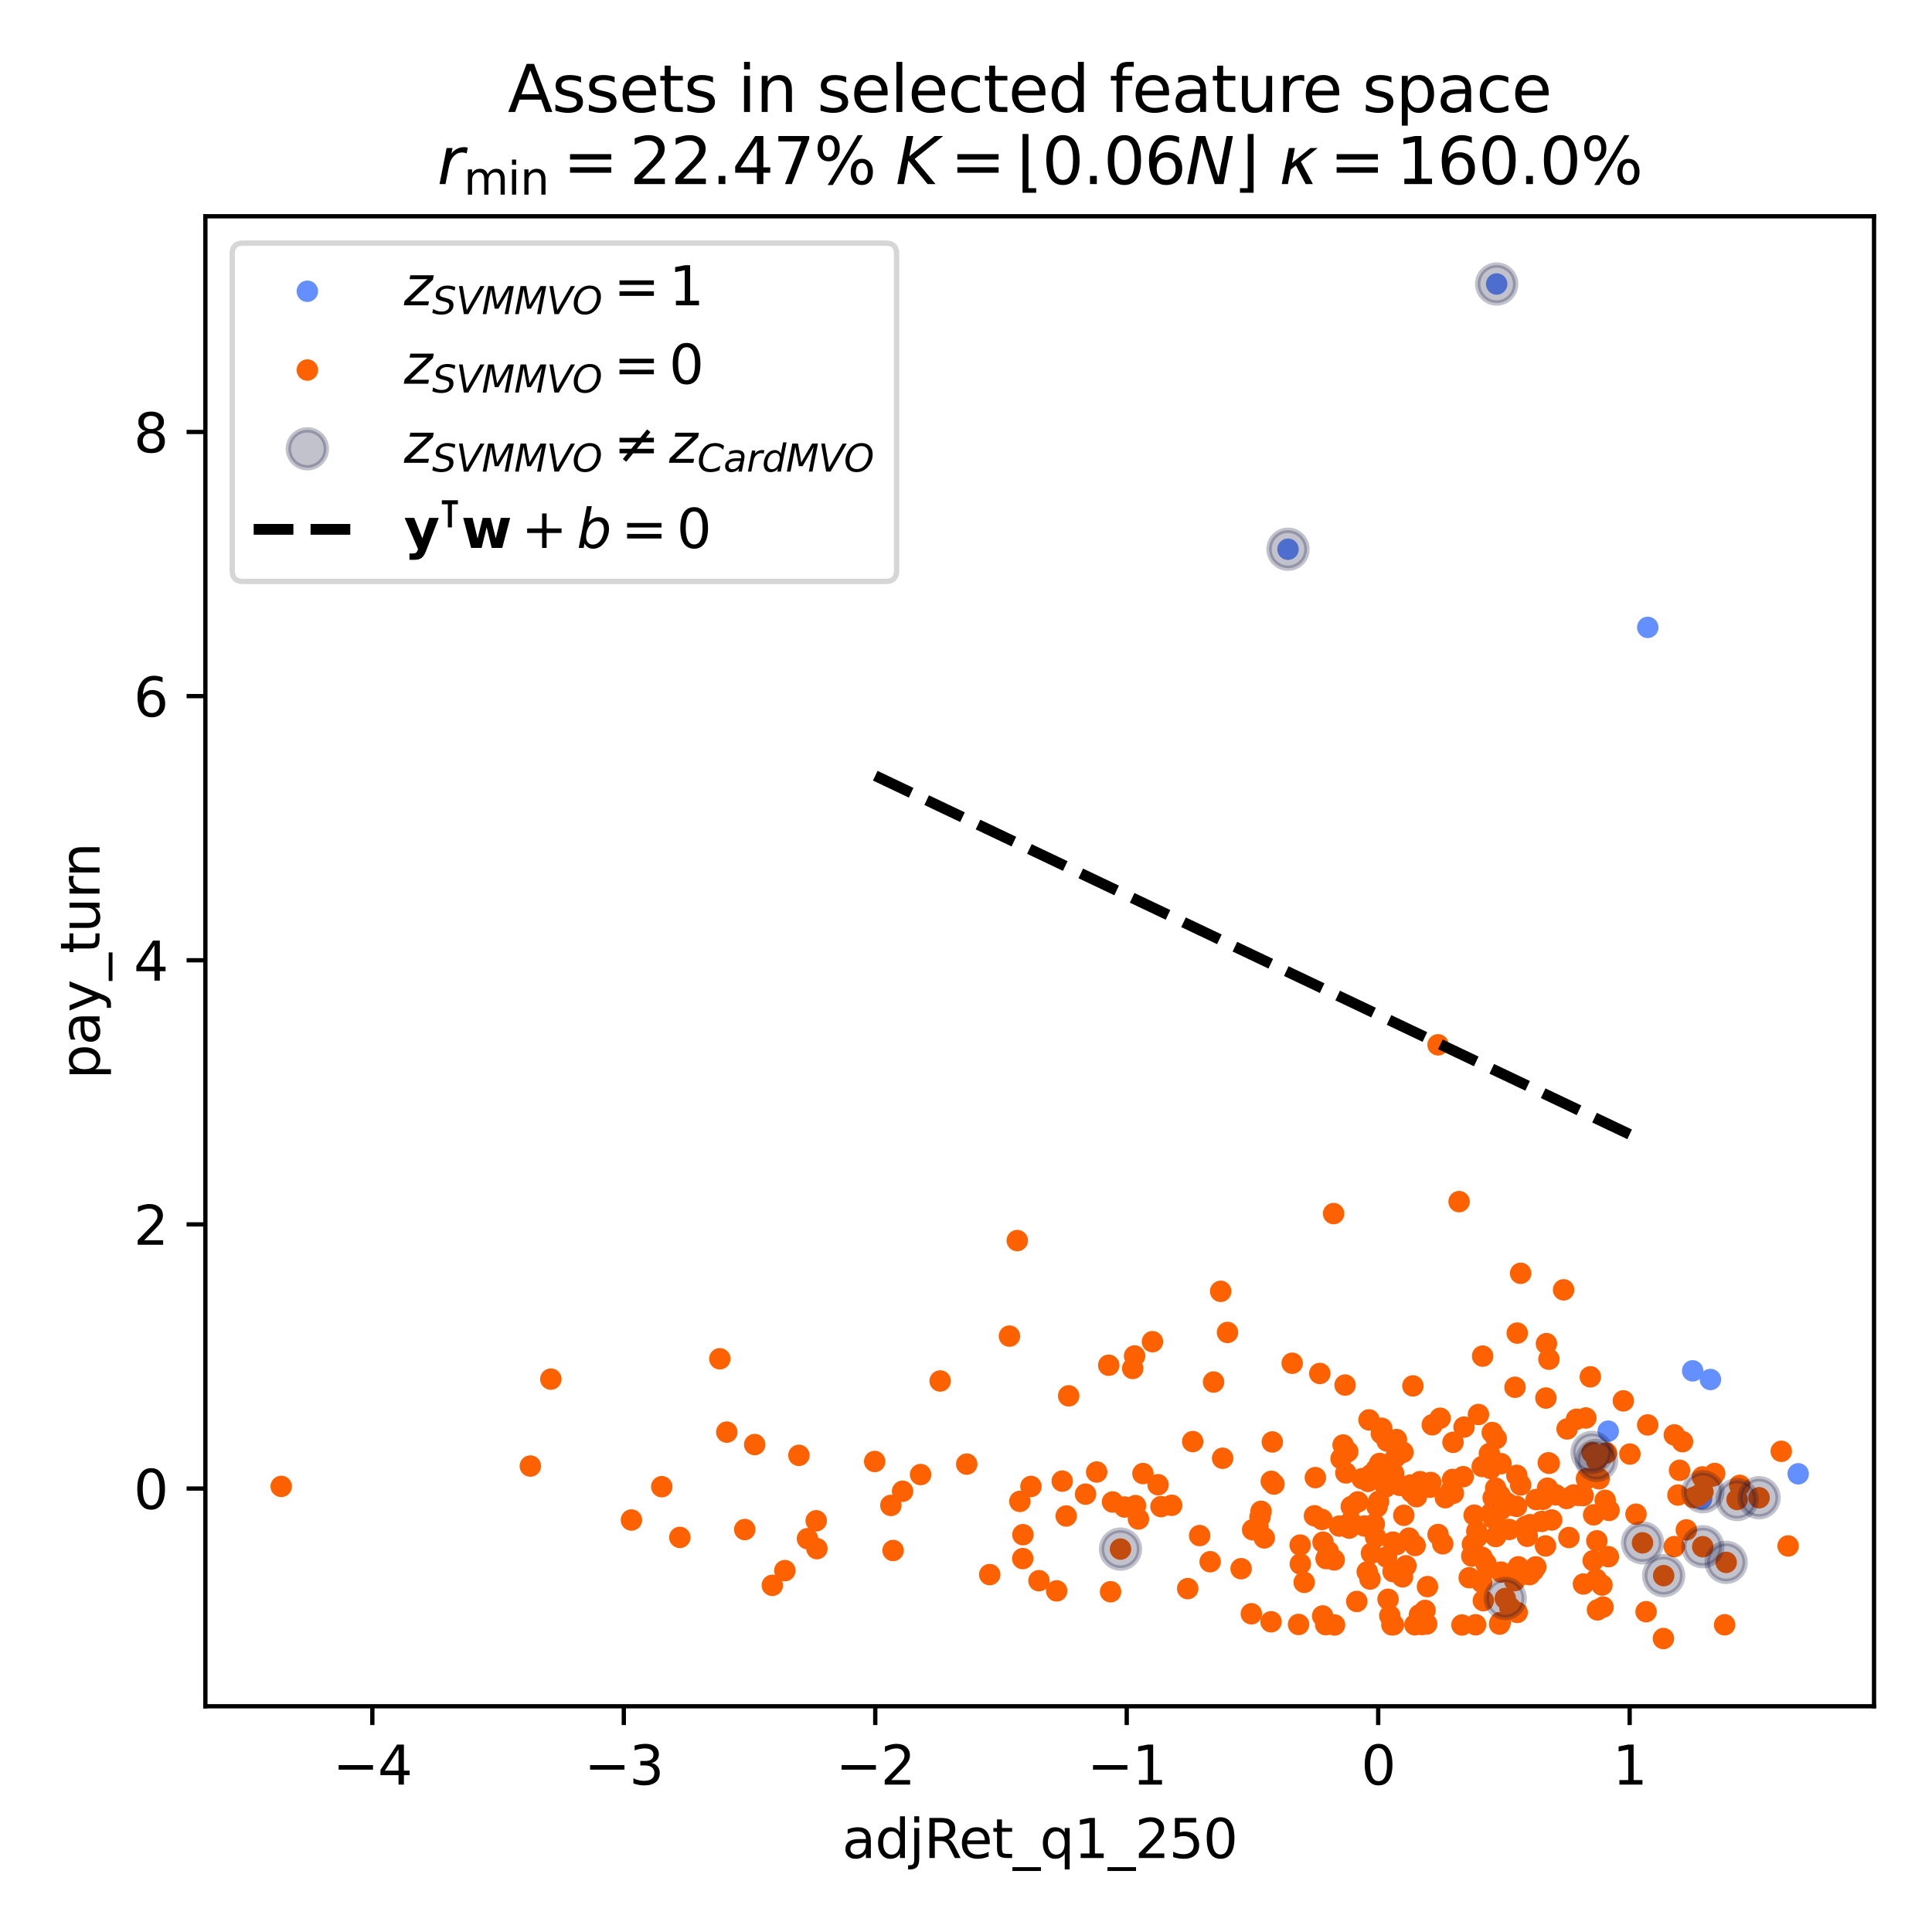 <?xml version="1.0" encoding="utf-8" standalone="no"?>
<!DOCTYPE svg PUBLIC "-//W3C//DTD SVG 1.1//EN"
  "http://www.w3.org/Graphics/SVG/1.1/DTD/svg11.dtd">
<svg xmlns:xlink="http://www.w3.org/1999/xlink" width="360pt" height="360pt" viewBox="0 0 360 360" xmlns="http://www.w3.org/2000/svg" version="1.1">
 <defs>
  <style type="text/css">*{stroke-linejoin: round; stroke-linecap: butt}</style>
 </defs>
 <g id="figure_1">
  <g id="patch_1">
   <path d="M 0 360 
L 360 360 
L 360 0 
L 0 0 
z
" style="fill: #ffffff"/>
  </g>
  <g id="axes_1">
   <g id="patch_2">
    <path d="M 38.27 317.939 
L 349.2 317.939 
L 349.2 40.301 
L 38.27 40.301 
z
" style="fill: #ffffff"/>
   </g>
   <g id="PathCollection_1">
    <defs>
     <path id="C0_0_d040a34c35" d="M 0 1.5 
C 0.398 1.5 0.779 1.342 1.061 1.061 
C 1.342 0.779 1.5 0.398 1.5 -0 
C 1.5 -0.398 1.342 -0.779 1.061 -1.061 
C 0.779 -1.342 0.398 -1.5 0 -1.5 
C -0.398 -1.5 -0.779 -1.342 -1.061 -1.061 
C -1.342 -0.779 -1.5 -0.398 -1.5 0 
C -1.5 0.398 -1.342 0.779 -1.061 1.061 
C -0.779 1.342 -0.398 1.5 0 1.5 
z
"/>
    </defs>
    <g clip-path="url(#p2658b2514c)">
     <use xlink:href="#C0_0_d040a34c35" x="278.883" y="52.921" style="fill: #648fff; stroke: #648fff"/>
    </g>
    <g clip-path="url(#p2658b2514c)">
     <use xlink:href="#C0_0_d040a34c35" x="317.072" y="279.268" style="fill: #648fff; stroke: #648fff"/>
    </g>
    <g clip-path="url(#p2658b2514c)">
     <use xlink:href="#C0_0_d040a34c35" x="307.035" y="116.905" style="fill: #648fff; stroke: #648fff"/>
    </g>
    <g clip-path="url(#p2658b2514c)">
     <use xlink:href="#C0_0_d040a34c35" x="299.669" y="266.675" style="fill: #648fff; stroke: #648fff"/>
    </g>
    <g clip-path="url(#p2658b2514c)">
     <use xlink:href="#C0_0_d040a34c35" x="335.067" y="274.624" style="fill: #648fff; stroke: #648fff"/>
    </g>
    <g clip-path="url(#p2658b2514c)">
     <use xlink:href="#C0_0_d040a34c35" x="240.002" y="102.342" style="fill: #648fff; stroke: #648fff"/>
    </g>
    <g clip-path="url(#p2658b2514c)">
     <use xlink:href="#C0_0_d040a34c35" x="315.404" y="255.439" style="fill: #648fff; stroke: #648fff"/>
    </g>
    <g clip-path="url(#p2658b2514c)">
     <use xlink:href="#C0_0_d040a34c35" x="318.712" y="257.052" style="fill: #648fff; stroke: #648fff"/>
    </g>
   </g>
   <g id="PathCollection_2">
    <defs>
     <path id="C1_0_6feed66617" d="M 0 1.5 
C 0.398 1.5 0.779 1.342 1.061 1.061 
C 1.342 0.779 1.5 0.398 1.5 -0 
C 1.5 -0.398 1.342 -0.779 1.061 -1.061 
C 0.779 -1.342 0.398 -1.5 0 -1.5 
C -0.398 -1.5 -0.779 -1.342 -1.061 -1.061 
C -1.342 -0.779 -1.5 -0.398 -1.5 0 
C -1.5 0.398 -1.342 0.779 -1.061 1.061 
C -0.779 1.342 -0.398 1.5 0 1.5 
z
"/>
    </defs>
    <g clip-path="url(#p2658b2514c)">
     <use xlink:href="#C1_0_6feed66617" x="208.787" y="288.65" style="fill: #fe6100; stroke: #fe6100"/>
    </g>
    <g clip-path="url(#p2658b2514c)">
     <use xlink:href="#C1_0_6feed66617" x="296.866" y="290.807" style="fill: #fe6100; stroke: #fe6100"/>
    </g>
    <g clip-path="url(#p2658b2514c)">
     <use xlink:href="#C1_0_6feed66617" x="222.242" y="268.621" style="fill: #fe6100; stroke: #fe6100"/>
    </g>
    <g clip-path="url(#p2658b2514c)">
     <use xlink:href="#C1_0_6feed66617" x="150.463" y="286.71" style="fill: #fe6100; stroke: #fe6100"/>
    </g>
    <g clip-path="url(#p2658b2514c)">
     <use xlink:href="#C1_0_6feed66617" x="278.231" y="279.087" style="fill: #fe6100; stroke: #fe6100"/>
    </g>
    <g clip-path="url(#p2658b2514c)">
     <use xlink:href="#C1_0_6feed66617" x="288.508" y="272.572" style="fill: #fe6100; stroke: #fe6100"/>
    </g>
    <g clip-path="url(#p2658b2514c)">
     <use xlink:href="#C1_0_6feed66617" x="196.895" y="296.439" style="fill: #fe6100; stroke: #fe6100"/>
    </g>
    <g clip-path="url(#p2658b2514c)">
     <use xlink:href="#C1_0_6feed66617" x="319.509" y="274.561" style="fill: #fe6100; stroke: #fe6100"/>
    </g>
    <g clip-path="url(#p2658b2514c)">
     <use xlink:href="#C1_0_6feed66617" x="265.99" y="295.642" style="fill: #fe6100; stroke: #fe6100"/>
    </g>
    <g clip-path="url(#p2658b2514c)">
     <use xlink:href="#C1_0_6feed66617" x="273.764" y="293.986" style="fill: #fe6100; stroke: #fe6100"/>
    </g>
    <g clip-path="url(#p2658b2514c)">
     <use xlink:href="#C1_0_6feed66617" x="298.704" y="299.458" style="fill: #fe6100; stroke: #fe6100"/>
    </g>
    <g clip-path="url(#p2658b2514c)">
     <use xlink:href="#C1_0_6feed66617" x="260.85" y="276.783" style="fill: #fe6100; stroke: #fe6100"/>
    </g>
    <g clip-path="url(#p2658b2514c)">
     <use xlink:href="#C1_0_6feed66617" x="206.598" y="254.391" style="fill: #fe6100; stroke: #fe6100"/>
    </g>
    <g clip-path="url(#p2658b2514c)">
     <use xlink:href="#C1_0_6feed66617" x="271.884" y="223.907" style="fill: #fe6100; stroke: #fe6100"/>
    </g>
    <g clip-path="url(#p2658b2514c)">
     <use xlink:href="#C1_0_6feed66617" x="152.085" y="283.377" style="fill: #fe6100; stroke: #fe6100"/>
    </g>
    <g clip-path="url(#p2658b2514c)">
     <use xlink:href="#C1_0_6feed66617" x="184.42" y="293.4" style="fill: #fe6100; stroke: #fe6100"/>
    </g>
    <g clip-path="url(#p2658b2514c)">
     <use xlink:href="#C1_0_6feed66617" x="280.485" y="297.849" style="fill: #fe6100; stroke: #fe6100"/>
    </g>
    <g clip-path="url(#p2658b2514c)">
     <use xlink:href="#C1_0_6feed66617" x="289.907" y="278.543" style="fill: #fe6100; stroke: #fe6100"/>
    </g>
    <g clip-path="url(#p2658b2514c)">
     <use xlink:href="#C1_0_6feed66617" x="206.939" y="296.6" style="fill: #fe6100; stroke: #fe6100"/>
    </g>
    <g clip-path="url(#p2658b2514c)">
     <use xlink:href="#C1_0_6feed66617" x="299.699" y="290.068" style="fill: #fe6100; stroke: #fe6100"/>
    </g>
    <g clip-path="url(#p2658b2514c)">
     <use xlink:href="#C1_0_6feed66617" x="269.319" y="279.082" style="fill: #fe6100; stroke: #fe6100"/>
    </g>
    <g clip-path="url(#p2658b2514c)">
     <use xlink:href="#C1_0_6feed66617" x="295.05" y="295.155" style="fill: #fe6100; stroke: #fe6100"/>
    </g>
    <g clip-path="url(#p2658b2514c)">
     <use xlink:href="#C1_0_6feed66617" x="296.651" y="270.635" style="fill: #fe6100; stroke: #fe6100"/>
    </g>
    <g clip-path="url(#p2658b2514c)">
     <use xlink:href="#C1_0_6feed66617" x="225.496" y="291.005" style="fill: #fe6100; stroke: #fe6100"/>
    </g>
    <g clip-path="url(#p2658b2514c)">
     <use xlink:href="#C1_0_6feed66617" x="299.824" y="281.446" style="fill: #fe6100; stroke: #fe6100"/>
    </g>
    <g clip-path="url(#p2658b2514c)">
     <use xlink:href="#C1_0_6feed66617" x="264.492" y="300.901" style="fill: #fe6100; stroke: #fe6100"/>
    </g>
    <g clip-path="url(#p2658b2514c)">
     <use xlink:href="#C1_0_6feed66617" x="261.336" y="293.823" style="fill: #fe6100; stroke: #fe6100"/>
    </g>
    <g clip-path="url(#p2658b2514c)">
     <use xlink:href="#C1_0_6feed66617" x="251.697" y="283.543" style="fill: #fe6100; stroke: #fe6100"/>
    </g>
    <g clip-path="url(#p2658b2514c)">
     <use xlink:href="#C1_0_6feed66617" x="259.647" y="302.746" style="fill: #fe6100; stroke: #fe6100"/>
    </g>
    <g clip-path="url(#p2658b2514c)">
     <use xlink:href="#C1_0_6feed66617" x="284.587" y="286.264" style="fill: #fe6100; stroke: #fe6100"/>
    </g>
    <g clip-path="url(#p2658b2514c)">
     <use xlink:href="#C1_0_6feed66617" x="218.32" y="280.489" style="fill: #fe6100; stroke: #fe6100"/>
    </g>
    <g clip-path="url(#p2658b2514c)">
     <use xlink:href="#C1_0_6feed66617" x="253.807" y="275.527" style="fill: #fe6100; stroke: #fe6100"/>
    </g>
    <g clip-path="url(#p2658b2514c)">
     <use xlink:href="#C1_0_6feed66617" x="277.879" y="281.922" style="fill: #fe6100; stroke: #fe6100"/>
    </g>
    <g clip-path="url(#p2658b2514c)">
     <use xlink:href="#C1_0_6feed66617" x="211.415" y="252.665" style="fill: #fe6100; stroke: #fe6100"/>
    </g>
    <g clip-path="url(#p2658b2514c)">
     <use xlink:href="#C1_0_6feed66617" x="281.212" y="284.991" style="fill: #fe6100; stroke: #fe6100"/>
    </g>
    <g clip-path="url(#p2658b2514c)">
     <use xlink:href="#C1_0_6feed66617" x="259.359" y="302.773" style="fill: #fe6100; stroke: #fe6100"/>
    </g>
    <g clip-path="url(#p2658b2514c)">
     <use xlink:href="#C1_0_6feed66617" x="171.538" y="274.761" style="fill: #fe6100; stroke: #fe6100"/>
    </g>
    <g clip-path="url(#p2658b2514c)">
     <use xlink:href="#C1_0_6feed66617" x="285.035" y="293.404" style="fill: #fe6100; stroke: #fe6100"/>
    </g>
    <g clip-path="url(#p2658b2514c)">
     <use xlink:href="#C1_0_6feed66617" x="245.927" y="255.923" style="fill: #fe6100; stroke: #fe6100"/>
    </g>
    <g clip-path="url(#p2658b2514c)">
     <use xlink:href="#C1_0_6feed66617" x="215.791" y="276.654" style="fill: #fe6100; stroke: #fe6100"/>
    </g>
    <g clip-path="url(#p2658b2514c)">
     <use xlink:href="#C1_0_6feed66617" x="263.684" y="287.984" style="fill: #fe6100; stroke: #fe6100"/>
    </g>
    <g clip-path="url(#p2658b2514c)">
     <use xlink:href="#C1_0_6feed66617" x="247.099" y="290.427" style="fill: #fe6100; stroke: #fe6100"/>
    </g>
    <g clip-path="url(#p2658b2514c)">
     <use xlink:href="#C1_0_6feed66617" x="277.775" y="273.639" style="fill: #fe6100; stroke: #fe6100"/>
    </g>
    <g clip-path="url(#p2658b2514c)">
     <use xlink:href="#C1_0_6feed66617" x="272.646" y="275.16" style="fill: #fe6100; stroke: #fe6100"/>
    </g>
    <g clip-path="url(#p2658b2514c)">
     <use xlink:href="#C1_0_6feed66617" x="254.771" y="292.886" style="fill: #fe6100; stroke: #fe6100"/>
    </g>
    <g clip-path="url(#p2658b2514c)">
     <use xlink:href="#C1_0_6feed66617" x="299.101" y="279.562" style="fill: #fe6100; stroke: #fe6100"/>
    </g>
    <g clip-path="url(#p2658b2514c)">
     <use xlink:href="#C1_0_6feed66617" x="282.244" y="294.532" style="fill: #fe6100; stroke: #fe6100"/>
    </g>
    <g clip-path="url(#p2658b2514c)">
     <use xlink:href="#C1_0_6feed66617" x="282.917" y="291.953" style="fill: #fe6100; stroke: #fe6100"/>
    </g>
    <g clip-path="url(#p2658b2514c)">
     <use xlink:href="#C1_0_6feed66617" x="298.506" y="295.355" style="fill: #fe6100; stroke: #fe6100"/>
    </g>
    <g clip-path="url(#p2658b2514c)">
     <use xlink:href="#C1_0_6feed66617" x="256.599" y="280.76" style="fill: #fe6100; stroke: #fe6100"/>
    </g>
    <g clip-path="url(#p2658b2514c)">
     <use xlink:href="#C1_0_6feed66617" x="274.365" y="287.755" style="fill: #fe6100; stroke: #fe6100"/>
    </g>
    <g clip-path="url(#p2658b2514c)">
     <use xlink:href="#C1_0_6feed66617" x="264.61" y="276.081" style="fill: #fe6100; stroke: #fe6100"/>
    </g>
    <g clip-path="url(#p2658b2514c)">
     <use xlink:href="#C1_0_6feed66617" x="295.498" y="264.222" style="fill: #fe6100; stroke: #fe6100"/>
    </g>
    <g clip-path="url(#p2658b2514c)">
     <use xlink:href="#C1_0_6feed66617" x="274.96" y="302.753" style="fill: #fe6100; stroke: #fe6100"/>
    </g>
    <g clip-path="url(#p2658b2514c)">
     <use xlink:href="#C1_0_6feed66617" x="249.558" y="284.368" style="fill: #fe6100; stroke: #fe6100"/>
    </g>
    <g clip-path="url(#p2658b2514c)">
     <use xlink:href="#C1_0_6feed66617" x="323.685" y="279.413" style="fill: #fe6100; stroke: #fe6100"/>
    </g>
    <g clip-path="url(#p2658b2514c)">
     <use xlink:href="#C1_0_6feed66617" x="302.485" y="261.034" style="fill: #fe6100; stroke: #fe6100"/>
    </g>
    <g clip-path="url(#p2658b2514c)">
     <use xlink:href="#C1_0_6feed66617" x="303.711" y="270.942" style="fill: #fe6100; stroke: #fe6100"/>
    </g>
    <g clip-path="url(#p2658b2514c)">
     <use xlink:href="#C1_0_6feed66617" x="265.538" y="300.077" style="fill: #fe6100; stroke: #fe6100"/>
    </g>
    <g clip-path="url(#p2658b2514c)">
     <use xlink:href="#C1_0_6feed66617" x="198.667" y="282.483" style="fill: #fe6100; stroke: #fe6100"/>
    </g>
    <g clip-path="url(#p2658b2514c)">
     <use xlink:href="#C1_0_6feed66617" x="274.246" y="289.942" style="fill: #fe6100; stroke: #fe6100"/>
    </g>
    <g clip-path="url(#p2658b2514c)">
     <use xlink:href="#C1_0_6feed66617" x="276.187" y="273.264" style="fill: #fe6100; stroke: #fe6100"/>
    </g>
    <g clip-path="url(#p2658b2514c)">
     <use xlink:href="#C1_0_6feed66617" x="284.229" y="284.446" style="fill: #fe6100; stroke: #fe6100"/>
    </g>
    <g clip-path="url(#p2658b2514c)">
     <use xlink:href="#C1_0_6feed66617" x="227.455" y="240.62" style="fill: #fe6100; stroke: #fe6100"/>
    </g>
    <g clip-path="url(#p2658b2514c)">
     <use xlink:href="#C1_0_6feed66617" x="221.315" y="296.017" style="fill: #fe6100; stroke: #fe6100"/>
    </g>
    <g clip-path="url(#p2658b2514c)">
     <use xlink:href="#C1_0_6feed66617" x="327.781" y="279.084" style="fill: #fe6100; stroke: #fe6100"/>
    </g>
    <g clip-path="url(#p2658b2514c)">
     <use xlink:href="#C1_0_6feed66617" x="333.19" y="288.066" style="fill: #fe6100; stroke: #fe6100"/>
    </g>
    <g clip-path="url(#p2658b2514c)">
     <use xlink:href="#C1_0_6feed66617" x="260.227" y="287.814" style="fill: #fe6100; stroke: #fe6100"/>
    </g>
    <g clip-path="url(#p2658b2514c)">
     <use xlink:href="#C1_0_6feed66617" x="278.703" y="286.311" style="fill: #fe6100; stroke: #fe6100"/>
    </g>
    <g clip-path="url(#p2658b2514c)">
     <use xlink:href="#C1_0_6feed66617" x="242.298" y="291.414" style="fill: #fe6100; stroke: #fe6100"/>
    </g>
    <g clip-path="url(#p2658b2514c)">
     <use xlink:href="#C1_0_6feed66617" x="250.637" y="258.088" style="fill: #fe6100; stroke: #fe6100"/>
    </g>
    <g clip-path="url(#p2658b2514c)">
     <use xlink:href="#C1_0_6feed66617" x="297.502" y="272.12" style="fill: #fe6100; stroke: #fe6100"/>
    </g>
    <g clip-path="url(#p2658b2514c)">
     <use xlink:href="#C1_0_6feed66617" x="257.081" y="272.692" style="fill: #fe6100; stroke: #fe6100"/>
    </g>
    <g clip-path="url(#p2658b2514c)">
     <use xlink:href="#C1_0_6feed66617" x="295.613" y="275.539" style="fill: #fe6100; stroke: #fe6100"/>
    </g>
    <g clip-path="url(#p2658b2514c)">
     <use xlink:href="#C1_0_6feed66617" x="279.692" y="272.737" style="fill: #fe6100; stroke: #fe6100"/>
    </g>
    <g clip-path="url(#p2658b2514c)">
     <use xlink:href="#C1_0_6feed66617" x="331.912" y="270.432" style="fill: #fe6100; stroke: #fe6100"/>
    </g>
    <g clip-path="url(#p2658b2514c)">
     <use xlink:href="#C1_0_6feed66617" x="317.219" y="275.196" style="fill: #fe6100; stroke: #fe6100"/>
    </g>
    <g clip-path="url(#p2658b2514c)">
     <use xlink:href="#C1_0_6feed66617" x="190.575" y="290.419" style="fill: #fe6100; stroke: #fe6100"/>
    </g>
    <g clip-path="url(#p2658b2514c)">
     <use xlink:href="#C1_0_6feed66617" x="306.06" y="287.488" style="fill: #fe6100; stroke: #fe6100"/>
    </g>
    <g clip-path="url(#p2658b2514c)">
     <use xlink:href="#C1_0_6feed66617" x="313.511" y="268.639" style="fill: #fe6100; stroke: #fe6100"/>
    </g>
    <g clip-path="url(#p2658b2514c)">
     <use xlink:href="#C1_0_6feed66617" x="244.929" y="282.447" style="fill: #fe6100; stroke: #fe6100"/>
    </g>
    <g clip-path="url(#p2658b2514c)">
     <use xlink:href="#C1_0_6feed66617" x="297.968" y="275.555" style="fill: #fe6100; stroke: #fe6100"/>
    </g>
    <g clip-path="url(#p2658b2514c)">
     <use xlink:href="#C1_0_6feed66617" x="287.983" y="288.065" style="fill: #fe6100; stroke: #fe6100"/>
    </g>
    <g clip-path="url(#p2658b2514c)">
     <use xlink:href="#C1_0_6feed66617" x="296.952" y="282.267" style="fill: #fe6100; stroke: #fe6100"/>
    </g>
    <g clip-path="url(#p2658b2514c)">
     <use xlink:href="#C1_0_6feed66617" x="233.17" y="300.704" style="fill: #fe6100; stroke: #fe6100"/>
    </g>
    <g clip-path="url(#p2658b2514c)">
     <use xlink:href="#C1_0_6feed66617" x="276.097" y="294.839" style="fill: #fe6100; stroke: #fe6100"/>
    </g>
    <g clip-path="url(#p2658b2514c)">
     <use xlink:href="#C1_0_6feed66617" x="276.874" y="291.312" style="fill: #fe6100; stroke: #fe6100"/>
    </g>
    <g clip-path="url(#p2658b2514c)">
     <use xlink:href="#C1_0_6feed66617" x="317.313" y="277.964" style="fill: #fe6100; stroke: #fe6100"/>
    </g>
    <g clip-path="url(#p2658b2514c)">
     <use xlink:href="#C1_0_6feed66617" x="223.537" y="286.132" style="fill: #fe6100; stroke: #fe6100"/>
    </g>
    <g clip-path="url(#p2658b2514c)">
     <use xlink:href="#C1_0_6feed66617" x="275.182" y="285.338" style="fill: #fe6100; stroke: #fe6100"/>
    </g>
    <g clip-path="url(#p2658b2514c)">
     <use xlink:href="#C1_0_6feed66617" x="226.131" y="257.522" style="fill: #fe6100; stroke: #fe6100"/>
    </g>
    <g clip-path="url(#p2658b2514c)">
     <use xlink:href="#C1_0_6feed66617" x="250.268" y="269.253" style="fill: #fe6100; stroke: #fe6100"/>
    </g>
    <g clip-path="url(#p2658b2514c)">
     <use xlink:href="#C1_0_6feed66617" x="246.456" y="301.109" style="fill: #fe6100; stroke: #fe6100"/>
    </g>
    <g clip-path="url(#p2658b2514c)">
     <use xlink:href="#C1_0_6feed66617" x="279.428" y="302.629" style="fill: #fe6100; stroke: #fe6100"/>
    </g>
    <g clip-path="url(#p2658b2514c)">
     <use xlink:href="#C1_0_6feed66617" x="152.218" y="288.568" style="fill: #fe6100; stroke: #fe6100"/>
    </g>
    <g clip-path="url(#p2658b2514c)">
     <use xlink:href="#C1_0_6feed66617" x="291.352" y="240.342" style="fill: #fe6100; stroke: #fe6100"/>
    </g>
    <g clip-path="url(#p2658b2514c)">
     <use xlink:href="#C1_0_6feed66617" x="292.343" y="286.497" style="fill: #fe6100; stroke: #fe6100"/>
    </g>
    <g clip-path="url(#p2658b2514c)">
     <use xlink:href="#C1_0_6feed66617" x="168.184" y="277.877" style="fill: #fe6100; stroke: #fe6100"/>
    </g>
    <g clip-path="url(#p2658b2514c)">
     <use xlink:href="#C1_0_6feed66617" x="189.554" y="231.163" style="fill: #fe6100; stroke: #fe6100"/>
    </g>
    <g clip-path="url(#p2658b2514c)">
     <use xlink:href="#C1_0_6feed66617" x="310" y="293.599" style="fill: #fe6100; stroke: #fe6100"/>
    </g>
    <g clip-path="url(#p2658b2514c)">
     <use xlink:href="#C1_0_6feed66617" x="256.083" y="283.994" style="fill: #fe6100; stroke: #fe6100"/>
    </g>
    <g clip-path="url(#p2658b2514c)">
     <use xlink:href="#C1_0_6feed66617" x="324.17" y="276.766" style="fill: #fe6100; stroke: #fe6100"/>
    </g>
    <g clip-path="url(#p2658b2514c)">
     <use xlink:href="#C1_0_6feed66617" x="258.228" y="277.06" style="fill: #fe6100; stroke: #fe6100"/>
    </g>
    <g clip-path="url(#p2658b2514c)">
     <use xlink:href="#C1_0_6feed66617" x="280.642" y="279.951" style="fill: #fe6100; stroke: #fe6100"/>
    </g>
    <g clip-path="url(#p2658b2514c)">
     <use xlink:href="#C1_0_6feed66617" x="279.509" y="278.676" style="fill: #fe6100; stroke: #fe6100"/>
    </g>
    <g clip-path="url(#p2658b2514c)">
     <use xlink:href="#C1_0_6feed66617" x="188.096" y="248.967" style="fill: #fe6100; stroke: #fe6100"/>
    </g>
    <g clip-path="url(#p2658b2514c)">
     <use xlink:href="#C1_0_6feed66617" x="253.013" y="279.857" style="fill: #fe6100; stroke: #fe6100"/>
    </g>
    <g clip-path="url(#p2658b2514c)">
     <use xlink:href="#C1_0_6feed66617" x="264.947" y="302.704" style="fill: #fe6100; stroke: #fe6100"/>
    </g>
    <g clip-path="url(#p2658b2514c)">
     <use xlink:href="#C1_0_6feed66617" x="259.673" y="274.538" style="fill: #fe6100; stroke: #fe6100"/>
    </g>
    <g clip-path="url(#p2658b2514c)">
     <use xlink:href="#C1_0_6feed66617" x="279.533" y="302.332" style="fill: #fe6100; stroke: #fe6100"/>
    </g>
    <g clip-path="url(#p2658b2514c)">
     <use xlink:href="#C1_0_6feed66617" x="204.353" y="274.286" style="fill: #fe6100; stroke: #fe6100"/>
    </g>
    <g clip-path="url(#p2658b2514c)">
     <use xlink:href="#C1_0_6feed66617" x="266.426" y="277.128" style="fill: #fe6100; stroke: #fe6100"/>
    </g>
    <g clip-path="url(#p2658b2514c)">
     <use xlink:href="#C1_0_6feed66617" x="166.002" y="280.51" style="fill: #fe6100; stroke: #fe6100"/>
    </g>
    <g clip-path="url(#p2658b2514c)">
     <use xlink:href="#C1_0_6feed66617" x="279.656" y="281.299" style="fill: #fe6100; stroke: #fe6100"/>
    </g>
    <g clip-path="url(#p2658b2514c)">
     <use xlink:href="#C1_0_6feed66617" x="288.16" y="250.366" style="fill: #fe6100; stroke: #fe6100"/>
    </g>
    <g clip-path="url(#p2658b2514c)">
     <use xlink:href="#C1_0_6feed66617" x="248.5" y="226.135" style="fill: #fe6100; stroke: #fe6100"/>
    </g>
    <g clip-path="url(#p2658b2514c)">
     <use xlink:href="#C1_0_6feed66617" x="288.623" y="253.273" style="fill: #fe6100; stroke: #fe6100"/>
    </g>
    <g clip-path="url(#p2658b2514c)">
     <use xlink:href="#C1_0_6feed66617" x="231.262" y="292.305" style="fill: #fe6100; stroke: #fe6100"/>
    </g>
    <g clip-path="url(#p2658b2514c)">
     <use xlink:href="#C1_0_6feed66617" x="297.442" y="294.274" style="fill: #fe6100; stroke: #fe6100"/>
    </g>
    <g clip-path="url(#p2658b2514c)">
     <use xlink:href="#C1_0_6feed66617" x="321.647" y="291.126" style="fill: #fe6100; stroke: #fe6100"/>
    </g>
    <g clip-path="url(#p2658b2514c)">
     <use xlink:href="#C1_0_6feed66617" x="192.104" y="276.979" style="fill: #fe6100; stroke: #fe6100"/>
    </g>
    <g clip-path="url(#p2658b2514c)">
     <use xlink:href="#C1_0_6feed66617" x="288.684" y="272.664" style="fill: #fe6100; stroke: #fe6100"/>
    </g>
    <g clip-path="url(#p2658b2514c)">
     <use xlink:href="#C1_0_6feed66617" x="175.189" y="257.328" style="fill: #fe6100; stroke: #fe6100"/>
    </g>
    <g clip-path="url(#p2658b2514c)">
     <use xlink:href="#C1_0_6feed66617" x="251.405" y="284.743" style="fill: #fe6100; stroke: #fe6100"/>
    </g>
    <g clip-path="url(#p2658b2514c)">
     <use xlink:href="#C1_0_6feed66617" x="143.911" y="295.406" style="fill: #fe6100; stroke: #fe6100"/>
    </g>
    <g clip-path="url(#p2658b2514c)">
     <use xlink:href="#C1_0_6feed66617" x="260.202" y="268.238" style="fill: #fe6100; stroke: #fe6100"/>
    </g>
    <g clip-path="url(#p2658b2514c)">
     <use xlink:href="#C1_0_6feed66617" x="306.725" y="300.318" style="fill: #fe6100; stroke: #fe6100"/>
    </g>
    <g clip-path="url(#p2658b2514c)">
     <use xlink:href="#C1_0_6feed66617" x="277.526" y="270.861" style="fill: #fe6100; stroke: #fe6100"/>
    </g>
    <g clip-path="url(#p2658b2514c)">
     <use xlink:href="#C1_0_6feed66617" x="249.89" y="271.799" style="fill: #fe6100; stroke: #fe6100"/>
    </g>
    <g clip-path="url(#p2658b2514c)">
     <use xlink:href="#C1_0_6feed66617" x="311.981" y="267.372" style="fill: #fe6100; stroke: #fe6100"/>
    </g>
    <g clip-path="url(#p2658b2514c)">
     <use xlink:href="#C1_0_6feed66617" x="240.782" y="254.021" style="fill: #fe6100; stroke: #fe6100"/>
    </g>
    <g clip-path="url(#p2658b2514c)">
     <use xlink:href="#C1_0_6feed66617" x="285.728" y="292.652" style="fill: #fe6100; stroke: #fe6100"/>
    </g>
    <g clip-path="url(#p2658b2514c)">
     <use xlink:href="#C1_0_6feed66617" x="258.374" y="290.139" style="fill: #fe6100; stroke: #fe6100"/>
    </g>
    <g clip-path="url(#p2658b2514c)">
     <use xlink:href="#C1_0_6feed66617" x="274.69" y="282.328" style="fill: #fe6100; stroke: #fe6100"/>
    </g>
    <g clip-path="url(#p2658b2514c)">
     <use xlink:href="#C1_0_6feed66617" x="237.079" y="268.688" style="fill: #fe6100; stroke: #fe6100"/>
    </g>
    <g clip-path="url(#p2658b2514c)">
     <use xlink:href="#C1_0_6feed66617" x="241.969" y="302.693" style="fill: #fe6100; stroke: #fe6100"/>
    </g>
    <g clip-path="url(#p2658b2514c)">
     <use xlink:href="#C1_0_6feed66617" x="98.822" y="273.178" style="fill: #fe6100; stroke: #fe6100"/>
    </g>
    <g clip-path="url(#p2658b2514c)">
     <use xlink:href="#C1_0_6feed66617" x="278.321" y="282.956" style="fill: #fe6100; stroke: #fe6100"/>
    </g>
    <g clip-path="url(#p2658b2514c)">
     <use xlink:href="#C1_0_6feed66617" x="276.396" y="298.26" style="fill: #fe6100; stroke: #fe6100"/>
    </g>
    <g clip-path="url(#p2658b2514c)">
     <use xlink:href="#C1_0_6feed66617" x="260.093" y="271.478" style="fill: #fe6100; stroke: #fe6100"/>
    </g>
    <g clip-path="url(#p2658b2514c)">
     <use xlink:href="#C1_0_6feed66617" x="254.921" y="276.041" style="fill: #fe6100; stroke: #fe6100"/>
    </g>
    <g clip-path="url(#p2658b2514c)">
     <use xlink:href="#C1_0_6feed66617" x="297.664" y="299.979" style="fill: #fe6100; stroke: #fe6100"/>
    </g>
    <g clip-path="url(#p2658b2514c)">
     <use xlink:href="#C1_0_6feed66617" x="288.055" y="260.505" style="fill: #fe6100; stroke: #fe6100"/>
    </g>
    <g clip-path="url(#p2658b2514c)">
     <use xlink:href="#C1_0_6feed66617" x="237.384" y="276.532" style="fill: #fe6100; stroke: #fe6100"/>
    </g>
    <g clip-path="url(#p2658b2514c)">
     <use xlink:href="#C1_0_6feed66617" x="102.645" y="256.979" style="fill: #fe6100; stroke: #fe6100"/>
    </g>
    <g clip-path="url(#p2658b2514c)">
     <use xlink:href="#C1_0_6feed66617" x="258.645" y="297.997" style="fill: #fe6100; stroke: #fe6100"/>
    </g>
    <g clip-path="url(#p2658b2514c)">
     <use xlink:href="#C1_0_6feed66617" x="282.716" y="248.403" style="fill: #fe6100; stroke: #fe6100"/>
    </g>
    <g clip-path="url(#p2658b2514c)">
     <use xlink:href="#C1_0_6feed66617" x="309.952" y="305.319" style="fill: #fe6100; stroke: #fe6100"/>
    </g>
    <g clip-path="url(#p2658b2514c)">
     <use xlink:href="#C1_0_6feed66617" x="246.325" y="283.131" style="fill: #fe6100; stroke: #fe6100"/>
    </g>
    <g clip-path="url(#p2658b2514c)">
     <use xlink:href="#C1_0_6feed66617" x="251.792" y="280.722" style="fill: #fe6100; stroke: #fe6100"/>
    </g>
    <g clip-path="url(#p2658b2514c)">
     <use xlink:href="#C1_0_6feed66617" x="126.681" y="286.474" style="fill: #fe6100; stroke: #fe6100"/>
    </g>
    <g clip-path="url(#p2658b2514c)">
     <use xlink:href="#C1_0_6feed66617" x="211.061" y="254.993" style="fill: #fe6100; stroke: #fe6100"/>
    </g>
    <g clip-path="url(#p2658b2514c)">
     <use xlink:href="#C1_0_6feed66617" x="256.417" y="273.81" style="fill: #fe6100; stroke: #fe6100"/>
    </g>
    <g clip-path="url(#p2658b2514c)">
     <use xlink:href="#C1_0_6feed66617" x="276.264" y="252.691" style="fill: #fe6100; stroke: #fe6100"/>
    </g>
    <g clip-path="url(#p2658b2514c)">
     <use xlink:href="#C1_0_6feed66617" x="234.78" y="282.667" style="fill: #fe6100; stroke: #fe6100"/>
    </g>
    <g clip-path="url(#p2658b2514c)">
     <use xlink:href="#C1_0_6feed66617" x="285.118" y="284.104" style="fill: #fe6100; stroke: #fe6100"/>
    </g>
    <g clip-path="url(#p2658b2514c)">
     <use xlink:href="#C1_0_6feed66617" x="292.007" y="266.262" style="fill: #fe6100; stroke: #fe6100"/>
    </g>
    <g clip-path="url(#p2658b2514c)">
     <use xlink:href="#C1_0_6feed66617" x="146.246" y="292.66" style="fill: #fe6100; stroke: #fe6100"/>
    </g>
    <g clip-path="url(#p2658b2514c)">
     <use xlink:href="#C1_0_6feed66617" x="257.399" y="267.103" style="fill: #fe6100; stroke: #fe6100"/>
    </g>
    <g clip-path="url(#p2658b2514c)">
     <use xlink:href="#C1_0_6feed66617" x="261.979" y="291.768" style="fill: #fe6100; stroke: #fe6100"/>
    </g>
    <g clip-path="url(#p2658b2514c)">
     <use xlink:href="#C1_0_6feed66617" x="282.595" y="280.698" style="fill: #fe6100; stroke: #fe6100"/>
    </g>
    <g clip-path="url(#p2658b2514c)">
     <use xlink:href="#C1_0_6feed66617" x="286.234" y="279.421" style="fill: #fe6100; stroke: #fe6100"/>
    </g>
    <g clip-path="url(#p2658b2514c)">
     <use xlink:href="#C1_0_6feed66617" x="279.712" y="292.94" style="fill: #fe6100; stroke: #fe6100"/>
    </g>
    <g clip-path="url(#p2658b2514c)">
     <use xlink:href="#C1_0_6feed66617" x="234.403" y="284.482" style="fill: #fe6100; stroke: #fe6100"/>
    </g>
    <g clip-path="url(#p2658b2514c)">
     <use xlink:href="#C1_0_6feed66617" x="258.967" y="301.059" style="fill: #fe6100; stroke: #fe6100"/>
    </g>
    <g clip-path="url(#p2658b2514c)">
     <use xlink:href="#C1_0_6feed66617" x="235.583" y="286.568" style="fill: #fe6100; stroke: #fe6100"/>
    </g>
    <g clip-path="url(#p2658b2514c)">
     <use xlink:href="#C1_0_6feed66617" x="321.36" y="302.757" style="fill: #fe6100; stroke: #fe6100"/>
    </g>
    <g clip-path="url(#p2658b2514c)">
     <use xlink:href="#C1_0_6feed66617" x="263.028" y="278.032" style="fill: #fe6100; stroke: #fe6100"/>
    </g>
    <g clip-path="url(#p2658b2514c)">
     <use xlink:href="#C1_0_6feed66617" x="255.549" y="289.413" style="fill: #fe6100; stroke: #fe6100"/>
    </g>
    <g clip-path="url(#p2658b2514c)">
     <use xlink:href="#C1_0_6feed66617" x="117.659" y="283.233" style="fill: #fe6100; stroke: #fe6100"/>
    </g>
    <g clip-path="url(#p2658b2514c)">
     <use xlink:href="#C1_0_6feed66617" x="284.839" y="293.364" style="fill: #fe6100; stroke: #fe6100"/>
    </g>
    <g clip-path="url(#p2658b2514c)">
     <use xlink:href="#C1_0_6feed66617" x="52.403" y="276.972" style="fill: #fe6100; stroke: #fe6100"/>
    </g>
    <g clip-path="url(#p2658b2514c)">
     <use xlink:href="#C1_0_6feed66617" x="212.131" y="283.044" style="fill: #fe6100; stroke: #fe6100"/>
    </g>
    <g clip-path="url(#p2658b2514c)">
     <use xlink:href="#C1_0_6feed66617" x="291.924" y="279.225" style="fill: #fe6100; stroke: #fe6100"/>
    </g>
    <g clip-path="url(#p2658b2514c)">
     <use xlink:href="#C1_0_6feed66617" x="135.425" y="266.855" style="fill: #fe6100; stroke: #fe6100"/>
    </g>
    <g clip-path="url(#p2658b2514c)">
     <use xlink:href="#C1_0_6feed66617" x="293.752" y="264.46" style="fill: #fe6100; stroke: #fe6100"/>
    </g>
    <g clip-path="url(#p2658b2514c)">
     <use xlink:href="#C1_0_6feed66617" x="250.789" y="274.46" style="fill: #fe6100; stroke: #fe6100"/>
    </g>
    <g clip-path="url(#p2658b2514c)">
     <use xlink:href="#C1_0_6feed66617" x="212.972" y="274.578" style="fill: #fe6100; stroke: #fe6100"/>
    </g>
    <g clip-path="url(#p2658b2514c)">
     <use xlink:href="#C1_0_6feed66617" x="278.059" y="266.935" style="fill: #fe6100; stroke: #fe6100"/>
    </g>
    <g clip-path="url(#p2658b2514c)">
     <use xlink:href="#C1_0_6feed66617" x="276.144" y="290.182" style="fill: #fe6100; stroke: #fe6100"/>
    </g>
    <g clip-path="url(#p2658b2514c)">
     <use xlink:href="#C1_0_6feed66617" x="247.027" y="302.737" style="fill: #fe6100; stroke: #fe6100"/>
    </g>
    <g clip-path="url(#p2658b2514c)">
     <use xlink:href="#C1_0_6feed66617" x="272.801" y="265.916" style="fill: #fe6100; stroke: #fe6100"/>
    </g>
    <g clip-path="url(#p2658b2514c)">
     <use xlink:href="#C1_0_6feed66617" x="282.299" y="258.499" style="fill: #fe6100; stroke: #fe6100"/>
    </g>
    <g clip-path="url(#p2658b2514c)">
     <use xlink:href="#C1_0_6feed66617" x="283.347" y="237.261" style="fill: #fe6100; stroke: #fe6100"/>
    </g>
    <g clip-path="url(#p2658b2514c)">
     <use xlink:href="#C1_0_6feed66617" x="275.286" y="286.352" style="fill: #fe6100; stroke: #fe6100"/>
    </g>
    <g clip-path="url(#p2658b2514c)">
     <use xlink:href="#C1_0_6feed66617" x="245.098" y="275.334" style="fill: #fe6100; stroke: #fe6100"/>
    </g>
    <g clip-path="url(#p2658b2514c)">
     <use xlink:href="#C1_0_6feed66617" x="254.226" y="284.345" style="fill: #fe6100; stroke: #fe6100"/>
    </g>
    <g clip-path="url(#p2658b2514c)">
     <use xlink:href="#C1_0_6feed66617" x="248.615" y="290.671" style="fill: #fe6100; stroke: #fe6100"/>
    </g>
    <g clip-path="url(#p2658b2514c)">
     <use xlink:href="#C1_0_6feed66617" x="257.469" y="266.142" style="fill: #fe6100; stroke: #fe6100"/>
    </g>
    <g clip-path="url(#p2658b2514c)">
     <use xlink:href="#C1_0_6feed66617" x="267.963" y="285.934" style="fill: #fe6100; stroke: #fe6100"/>
    </g>
    <g clip-path="url(#p2658b2514c)">
     <use xlink:href="#C1_0_6feed66617" x="281.338" y="299.487" style="fill: #fe6100; stroke: #fe6100"/>
    </g>
    <g clip-path="url(#p2658b2514c)">
     <use xlink:href="#C1_0_6feed66617" x="202.275" y="278.413" style="fill: #fe6100; stroke: #fe6100"/>
    </g>
    <g clip-path="url(#p2658b2514c)">
     <use xlink:href="#C1_0_6feed66617" x="236.886" y="276.025" style="fill: #fe6100; stroke: #fe6100"/>
    </g>
    <g clip-path="url(#p2658b2514c)">
     <use xlink:href="#C1_0_6feed66617" x="294.05" y="278.636" style="fill: #fe6100; stroke: #fe6100"/>
    </g>
    <g clip-path="url(#p2658b2514c)">
     <use xlink:href="#C1_0_6feed66617" x="270.666" y="275.678" style="fill: #fe6100; stroke: #fe6100"/>
    </g>
    <g clip-path="url(#p2658b2514c)">
     <use xlink:href="#C1_0_6feed66617" x="246.526" y="287.362" style="fill: #fe6100; stroke: #fe6100"/>
    </g>
    <g clip-path="url(#p2658b2514c)">
     <use xlink:href="#C1_0_6feed66617" x="319.17" y="275.025" style="fill: #fe6100; stroke: #fe6100"/>
    </g>
    <g clip-path="url(#p2658b2514c)">
     <use xlink:href="#C1_0_6feed66617" x="256.329" y="286.431" style="fill: #fe6100; stroke: #fe6100"/>
    </g>
    <g clip-path="url(#p2658b2514c)">
     <use xlink:href="#C1_0_6feed66617" x="270.817" y="278.251" style="fill: #fe6100; stroke: #fe6100"/>
    </g>
    <g clip-path="url(#p2658b2514c)">
     <use xlink:href="#C1_0_6feed66617" x="311.981" y="288.186" style="fill: #fe6100; stroke: #fe6100"/>
    </g>
    <g clip-path="url(#p2658b2514c)">
     <use xlink:href="#C1_0_6feed66617" x="317.281" y="288.209" style="fill: #fe6100; stroke: #fe6100"/>
    </g>
    <g clip-path="url(#p2658b2514c)">
     <use xlink:href="#C1_0_6feed66617" x="180.138" y="272.818" style="fill: #fe6100; stroke: #fe6100"/>
    </g>
    <g clip-path="url(#p2658b2514c)">
     <use xlink:href="#C1_0_6feed66617" x="243.019" y="294.846" style="fill: #fe6100; stroke: #fe6100"/>
    </g>
    <g clip-path="url(#p2658b2514c)">
     <use xlink:href="#C1_0_6feed66617" x="252.816" y="298.409" style="fill: #fe6100; stroke: #fe6100"/>
    </g>
    <g clip-path="url(#p2658b2514c)">
     <use xlink:href="#C1_0_6feed66617" x="255.278" y="294.233" style="fill: #fe6100; stroke: #fe6100"/>
    </g>
    <g clip-path="url(#p2658b2514c)">
     <use xlink:href="#C1_0_6feed66617" x="304.844" y="282.15" style="fill: #fe6100; stroke: #fe6100"/>
    </g>
    <g clip-path="url(#p2658b2514c)">
     <use xlink:href="#C1_0_6feed66617" x="261.423" y="270.613" style="fill: #fe6100; stroke: #fe6100"/>
    </g>
    <g clip-path="url(#p2658b2514c)">
     <use xlink:href="#C1_0_6feed66617" x="262.552" y="286.609" style="fill: #fe6100; stroke: #fe6100"/>
    </g>
    <g clip-path="url(#p2658b2514c)">
     <use xlink:href="#C1_0_6feed66617" x="265.835" y="302.611" style="fill: #fe6100; stroke: #fe6100"/>
    </g>
    <g clip-path="url(#p2658b2514c)">
     <use xlink:href="#C1_0_6feed66617" x="312.659" y="278.582" style="fill: #fe6100; stroke: #fe6100"/>
    </g>
    <g clip-path="url(#p2658b2514c)">
     <use xlink:href="#C1_0_6feed66617" x="277.22" y="292.211" style="fill: #fe6100; stroke: #fe6100"/>
    </g>
    <g clip-path="url(#p2658b2514c)">
     <use xlink:href="#C1_0_6feed66617" x="307.026" y="265.514" style="fill: #fe6100; stroke: #fe6100"/>
    </g>
    <g clip-path="url(#p2658b2514c)">
     <use xlink:href="#C1_0_6feed66617" x="234.981" y="281.611" style="fill: #fe6100; stroke: #fe6100"/>
    </g>
    <g clip-path="url(#p2658b2514c)">
     <use xlink:href="#C1_0_6feed66617" x="140.629" y="269.172" style="fill: #fe6100; stroke: #fe6100"/>
    </g>
    <g clip-path="url(#p2658b2514c)">
     <use xlink:href="#C1_0_6feed66617" x="228.727" y="248.283" style="fill: #fe6100; stroke: #fe6100"/>
    </g>
    <g clip-path="url(#p2658b2514c)">
     <use xlink:href="#C1_0_6feed66617" x="209.546" y="280.813" style="fill: #fe6100; stroke: #fe6100"/>
    </g>
    <g clip-path="url(#p2658b2514c)">
     <use xlink:href="#C1_0_6feed66617" x="270.39" y="277.725" style="fill: #fe6100; stroke: #fe6100"/>
    </g>
    <g clip-path="url(#p2658b2514c)">
     <use xlink:href="#C1_0_6feed66617" x="256.883" y="279.757" style="fill: #fe6100; stroke: #fe6100"/>
    </g>
    <g clip-path="url(#p2658b2514c)">
     <use xlink:href="#C1_0_6feed66617" x="134.13" y="253.192" style="fill: #fe6100; stroke: #fe6100"/>
    </g>
    <g clip-path="url(#p2658b2514c)">
     <use xlink:href="#C1_0_6feed66617" x="267.966" y="194.688" style="fill: #fe6100; stroke: #fe6100"/>
    </g>
    <g clip-path="url(#p2658b2514c)">
     <use xlink:href="#C1_0_6feed66617" x="123.309" y="277.023" style="fill: #fe6100; stroke: #fe6100"/>
    </g>
    <g clip-path="url(#p2658b2514c)">
     <use xlink:href="#C1_0_6feed66617" x="236.845" y="302.197" style="fill: #fe6100; stroke: #fe6100"/>
    </g>
    <g clip-path="url(#p2658b2514c)">
     <use xlink:href="#C1_0_6feed66617" x="296.336" y="256.55" style="fill: #fe6100; stroke: #fe6100"/>
    </g>
    <g clip-path="url(#p2658b2514c)">
     <use xlink:href="#C1_0_6feed66617" x="233.409" y="285.049" style="fill: #fe6100; stroke: #fe6100"/>
    </g>
    <g clip-path="url(#p2658b2514c)">
     <use xlink:href="#C1_0_6feed66617" x="162.983" y="272.33" style="fill: #fe6100; stroke: #fe6100"/>
    </g>
    <g clip-path="url(#p2658b2514c)">
     <use xlink:href="#C1_0_6feed66617" x="214.744" y="250.004" style="fill: #fe6100; stroke: #fe6100"/>
    </g>
    <g clip-path="url(#p2658b2514c)">
     <use xlink:href="#C1_0_6feed66617" x="268.832" y="287.666" style="fill: #fe6100; stroke: #fe6100"/>
    </g>
    <g clip-path="url(#p2658b2514c)">
     <use xlink:href="#C1_0_6feed66617" x="266.613" y="276.242" style="fill: #fe6100; stroke: #fe6100"/>
    </g>
    <g clip-path="url(#p2658b2514c)">
     <use xlink:href="#C1_0_6feed66617" x="288.354" y="277.304" style="fill: #fe6100; stroke: #fe6100"/>
    </g>
    <g clip-path="url(#p2658b2514c)">
     <use xlink:href="#C1_0_6feed66617" x="283.343" y="276.699" style="fill: #fe6100; stroke: #fe6100"/>
    </g>
    <g clip-path="url(#p2658b2514c)">
     <use xlink:href="#C1_0_6feed66617" x="193.595" y="294.538" style="fill: #fe6100; stroke: #fe6100"/>
    </g>
    <g clip-path="url(#p2658b2514c)">
     <use xlink:href="#C1_0_6feed66617" x="272.413" y="302.79" style="fill: #fe6100; stroke: #fe6100"/>
    </g>
    <g clip-path="url(#p2658b2514c)">
     <use xlink:href="#C1_0_6feed66617" x="316.428" y="278.691" style="fill: #fe6100; stroke: #fe6100"/>
    </g>
    <g clip-path="url(#p2658b2514c)">
     <use xlink:href="#C1_0_6feed66617" x="262.84" y="276.719" style="fill: #fe6100; stroke: #fe6100"/>
    </g>
    <g clip-path="url(#p2658b2514c)">
     <use xlink:href="#C1_0_6feed66617" x="268.346" y="264.267" style="fill: #fe6100; stroke: #fe6100"/>
    </g>
    <g clip-path="url(#p2658b2514c)">
     <use xlink:href="#C1_0_6feed66617" x="266.882" y="265.491" style="fill: #fe6100; stroke: #fe6100"/>
    </g>
    <g clip-path="url(#p2658b2514c)">
     <use xlink:href="#C1_0_6feed66617" x="263.933" y="278.891" style="fill: #fe6100; stroke: #fe6100"/>
    </g>
    <g clip-path="url(#p2658b2514c)">
     <use xlink:href="#C1_0_6feed66617" x="278.799" y="268.046" style="fill: #fe6100; stroke: #fe6100"/>
    </g>
    <g clip-path="url(#p2658b2514c)">
     <use xlink:href="#C1_0_6feed66617" x="286.172" y="291.961" style="fill: #fe6100; stroke: #fe6100"/>
    </g>
    <g clip-path="url(#p2658b2514c)">
     <use xlink:href="#C1_0_6feed66617" x="190.037" y="279.762" style="fill: #fe6100; stroke: #fe6100"/>
    </g>
    <g clip-path="url(#p2658b2514c)">
     <use xlink:href="#C1_0_6feed66617" x="148.866" y="271.182" style="fill: #fe6100; stroke: #fe6100"/>
    </g>
    <g clip-path="url(#p2658b2514c)">
     <use xlink:href="#C1_0_6feed66617" x="259.553" y="287.356" style="fill: #fe6100; stroke: #fe6100"/>
    </g>
    <g clip-path="url(#p2658b2514c)">
     <use xlink:href="#C1_0_6feed66617" x="297.55" y="287.113" style="fill: #fe6100; stroke: #fe6100"/>
    </g>
    <g clip-path="url(#p2658b2514c)">
     <use xlink:href="#C1_0_6feed66617" x="255.096" y="264.575" style="fill: #fe6100; stroke: #fe6100"/>
    </g>
    <g clip-path="url(#p2658b2514c)">
     <use xlink:href="#C1_0_6feed66617" x="211.58" y="280.55" style="fill: #fe6100; stroke: #fe6100"/>
    </g>
    <g clip-path="url(#p2658b2514c)">
     <use xlink:href="#C1_0_6feed66617" x="261.576" y="282.355" style="fill: #fe6100; stroke: #fe6100"/>
    </g>
    <g clip-path="url(#p2658b2514c)">
     <use xlink:href="#C1_0_6feed66617" x="216.333" y="280.735" style="fill: #fe6100; stroke: #fe6100"/>
    </g>
    <g clip-path="url(#p2658b2514c)">
     <use xlink:href="#C1_0_6feed66617" x="275.489" y="263.573" style="fill: #fe6100; stroke: #fe6100"/>
    </g>
    <g clip-path="url(#p2658b2514c)">
     <use xlink:href="#C1_0_6feed66617" x="199.133" y="260.096" style="fill: #fe6100; stroke: #fe6100"/>
    </g>
    <g clip-path="url(#p2658b2514c)">
     <use xlink:href="#C1_0_6feed66617" x="282.708" y="300.454" style="fill: #fe6100; stroke: #fe6100"/>
    </g>
    <g clip-path="url(#p2658b2514c)">
     <use xlink:href="#C1_0_6feed66617" x="242.266" y="287.904" style="fill: #fe6100; stroke: #fe6100"/>
    </g>
    <g clip-path="url(#p2658b2514c)">
     <use xlink:href="#C1_0_6feed66617" x="255.486" y="274.77" style="fill: #fe6100; stroke: #fe6100"/>
    </g>
    <g clip-path="url(#p2658b2514c)">
     <use xlink:href="#C1_0_6feed66617" x="190.607" y="285.968" style="fill: #fe6100; stroke: #fe6100"/>
    </g>
    <g clip-path="url(#p2658b2514c)">
     <use xlink:href="#C1_0_6feed66617" x="289.132" y="283.225" style="fill: #fe6100; stroke: #fe6100"/>
    </g>
    <g clip-path="url(#p2658b2514c)">
     <use xlink:href="#C1_0_6feed66617" x="166.413" y="288.915" style="fill: #fe6100; stroke: #fe6100"/>
    </g>
    <g clip-path="url(#p2658b2514c)">
     <use xlink:href="#C1_0_6feed66617" x="299.349" y="270.738" style="fill: #fe6100; stroke: #fe6100"/>
    </g>
    <g clip-path="url(#p2658b2514c)">
     <use xlink:href="#C1_0_6feed66617" x="295" y="278.683" style="fill: #fe6100; stroke: #fe6100"/>
    </g>
    <g clip-path="url(#p2658b2514c)">
     <use xlink:href="#C1_0_6feed66617" x="247.509" y="289.096" style="fill: #fe6100; stroke: #fe6100"/>
    </g>
    <g clip-path="url(#p2658b2514c)">
     <use xlink:href="#C1_0_6feed66617" x="259.578" y="292.849" style="fill: #fe6100; stroke: #fe6100"/>
    </g>
    <g clip-path="url(#p2658b2514c)">
     <use xlink:href="#C1_0_6feed66617" x="281.429" y="280.476" style="fill: #fe6100; stroke: #fe6100"/>
    </g>
    <g clip-path="url(#p2658b2514c)">
     <use xlink:href="#C1_0_6feed66617" x="263.273" y="258.24" style="fill: #fe6100; stroke: #fe6100"/>
    </g>
    <g clip-path="url(#p2658b2514c)">
     <use xlink:href="#C1_0_6feed66617" x="282.636" y="274.909" style="fill: #fe6100; stroke: #fe6100"/>
    </g>
    <g clip-path="url(#p2658b2514c)">
     <use xlink:href="#C1_0_6feed66617" x="312.961" y="273.97" style="fill: #fe6100; stroke: #fe6100"/>
    </g>
    <g clip-path="url(#p2658b2514c)">
     <use xlink:href="#C1_0_6feed66617" x="293.206" y="278.568" style="fill: #fe6100; stroke: #fe6100"/>
    </g>
    <g clip-path="url(#p2658b2514c)">
     <use xlink:href="#C1_0_6feed66617" x="197.932" y="275.987" style="fill: #fe6100; stroke: #fe6100"/>
    </g>
    <g clip-path="url(#p2658b2514c)">
     <use xlink:href="#C1_0_6feed66617" x="138.774" y="285.01" style="fill: #fe6100; stroke: #fe6100"/>
    </g>
    <g clip-path="url(#p2658b2514c)">
     <use xlink:href="#C1_0_6feed66617" x="315.551" y="279.056" style="fill: #fe6100; stroke: #fe6100"/>
    </g>
    <g clip-path="url(#p2658b2514c)">
     <use xlink:href="#C1_0_6feed66617" x="314.223" y="285.071" style="fill: #fe6100; stroke: #fe6100"/>
    </g>
    <g clip-path="url(#p2658b2514c)">
     <use xlink:href="#C1_0_6feed66617" x="258.458" y="268.514" style="fill: #fe6100; stroke: #fe6100"/>
    </g>
    <g clip-path="url(#p2658b2514c)">
     <use xlink:href="#C1_0_6feed66617" x="248.673" y="302.789" style="fill: #fe6100; stroke: #fe6100"/>
    </g>
    <g clip-path="url(#p2658b2514c)">
     <use xlink:href="#C1_0_6feed66617" x="287.282" y="283.494" style="fill: #fe6100; stroke: #fe6100"/>
    </g>
    <g clip-path="url(#p2658b2514c)">
     <use xlink:href="#C1_0_6feed66617" x="278.695" y="277.307" style="fill: #fe6100; stroke: #fe6100"/>
    </g>
    <g clip-path="url(#p2658b2514c)">
     <use xlink:href="#C1_0_6feed66617" x="251.139" y="270.489" style="fill: #fe6100; stroke: #fe6100"/>
    </g>
    <g clip-path="url(#p2658b2514c)">
     <use xlink:href="#C1_0_6feed66617" x="207.302" y="279.873" style="fill: #fe6100; stroke: #fe6100"/>
    </g>
    <g clip-path="url(#p2658b2514c)">
     <use xlink:href="#C1_0_6feed66617" x="287.504" y="279.373" style="fill: #fe6100; stroke: #fe6100"/>
    </g>
    <g clip-path="url(#p2658b2514c)">
     <use xlink:href="#C1_0_6feed66617" x="270.746" y="268.759" style="fill: #fe6100; stroke: #fe6100"/>
    </g>
    <g clip-path="url(#p2658b2514c)">
     <use xlink:href="#C1_0_6feed66617" x="227.818" y="271.727" style="fill: #fe6100; stroke: #fe6100"/>
    </g>
    <g clip-path="url(#p2658b2514c)">
     <use xlink:href="#C1_0_6feed66617" x="263.642" y="302.759" style="fill: #fe6100; stroke: #fe6100"/>
    </g>
   </g>
   <g id="PathCollection_3">
    <defs>
     <path id="C2_0_cd649e2395" d="M 0 3.536 
C 0.938 3.536 1.837 3.163 2.5 2.5 
C 3.163 1.837 3.536 0.938 3.536 -0 
C 3.536 -0.938 3.163 -1.837 2.5 -2.5 
C 1.837 -3.163 0.938 -3.536 0 -3.536 
C -0.938 -3.536 -1.837 -3.163 -2.5 -2.5 
C -3.163 -1.837 -3.536 -0.938 -3.536 0 
C -3.536 0.938 -3.163 1.837 -2.5 2.5 
C -1.837 3.163 -0.938 3.536 0 3.536 
z
"/>
    </defs>
    <g clip-path="url(#p2658b2514c)">
     <use xlink:href="#C2_0_cd649e2395" x="208.787" y="288.65" style="fill: #0e0f3b; fill-opacity: 0.25; stroke: #0e0f3b; stroke-opacity: 0.25"/>
    </g>
    <g clip-path="url(#p2658b2514c)">
     <use xlink:href="#C2_0_cd649e2395" x="280.485" y="297.849" style="fill: #0e0f3b; fill-opacity: 0.25; stroke: #0e0f3b; stroke-opacity: 0.25"/>
    </g>
    <g clip-path="url(#p2658b2514c)">
     <use xlink:href="#C2_0_cd649e2395" x="296.651" y="270.635" style="fill: #0e0f3b; fill-opacity: 0.25; stroke: #0e0f3b; stroke-opacity: 0.25"/>
    </g>
    <g clip-path="url(#p2658b2514c)">
     <use xlink:href="#C2_0_cd649e2395" x="323.685" y="279.413" style="fill: #0e0f3b; fill-opacity: 0.25; stroke: #0e0f3b; stroke-opacity: 0.25"/>
    </g>
    <g clip-path="url(#p2658b2514c)">
     <use xlink:href="#C2_0_cd649e2395" x="278.883" y="52.921" style="fill: #0e0f3b; fill-opacity: 0.25; stroke: #0e0f3b; stroke-opacity: 0.25"/>
    </g>
    <g clip-path="url(#p2658b2514c)">
     <use xlink:href="#C2_0_cd649e2395" x="327.781" y="279.084" style="fill: #0e0f3b; fill-opacity: 0.25; stroke: #0e0f3b; stroke-opacity: 0.25"/>
    </g>
    <g clip-path="url(#p2658b2514c)">
     <use xlink:href="#C2_0_cd649e2395" x="297.502" y="272.12" style="fill: #0e0f3b; fill-opacity: 0.25; stroke: #0e0f3b; stroke-opacity: 0.25"/>
    </g>
    <g clip-path="url(#p2658b2514c)">
     <use xlink:href="#C2_0_cd649e2395" x="306.06" y="287.488" style="fill: #0e0f3b; fill-opacity: 0.25; stroke: #0e0f3b; stroke-opacity: 0.25"/>
    </g>
    <g clip-path="url(#p2658b2514c)">
     <use xlink:href="#C2_0_cd649e2395" x="317.313" y="277.964" style="fill: #0e0f3b; fill-opacity: 0.25; stroke: #0e0f3b; stroke-opacity: 0.25"/>
    </g>
    <g clip-path="url(#p2658b2514c)">
     <use xlink:href="#C2_0_cd649e2395" x="310" y="293.599" style="fill: #0e0f3b; fill-opacity: 0.25; stroke: #0e0f3b; stroke-opacity: 0.25"/>
    </g>
    <g clip-path="url(#p2658b2514c)">
     <use xlink:href="#C2_0_cd649e2395" x="321.647" y="291.126" style="fill: #0e0f3b; fill-opacity: 0.25; stroke: #0e0f3b; stroke-opacity: 0.25"/>
    </g>
    <g clip-path="url(#p2658b2514c)">
     <use xlink:href="#C2_0_cd649e2395" x="240.002" y="102.342" style="fill: #0e0f3b; fill-opacity: 0.25; stroke: #0e0f3b; stroke-opacity: 0.25"/>
    </g>
    <g clip-path="url(#p2658b2514c)">
     <use xlink:href="#C2_0_cd649e2395" x="317.281" y="288.209" style="fill: #0e0f3b; fill-opacity: 0.25; stroke: #0e0f3b; stroke-opacity: 0.25"/>
    </g>
   </g>
   <g id="matplotlib.axis_1">
    <g id="xtick_1">
     <g id="line2d_1">
      <defs>
       <path id="md6c7df13ab" d="M 0 0 
L 0 3.5 
" style="stroke: #000000; stroke-width: 0.8"/>
      </defs>
      <g>
       <use xlink:href="#md6c7df13ab" x="69.381" y="317.939" style="stroke: #000000; stroke-width: 0.8"/>
      </g>
     </g>
     <g id="text_1">
      <!-- −4 -->
      <g transform="translate(62.01 332.537)scale(0.1 -0.1)">
       <defs>
        <path id="DejaVuSans-2212" d="M 678 2272 
L 4684 2272 
L 4684 1741 
L 678 1741 
L 678 2272 
z
" transform="scale(0.016)"/>
        <path id="DejaVuSans-34" d="M 2419 4116 
L 825 1625 
L 2419 1625 
L 2419 4116 
z
M 2253 4666 
L 3047 4666 
L 3047 1625 
L 3713 1625 
L 3713 1100 
L 3047 1100 
L 3047 0 
L 2419 0 
L 2419 1100 
L 313 1100 
L 313 1709 
L 2253 4666 
z
" transform="scale(0.016)"/>
       </defs>
       <use xlink:href="#DejaVuSans-2212"/>
       <use xlink:href="#DejaVuSans-34" x="83.789"/>
      </g>
     </g>
    </g>
    <g id="xtick_2">
     <g id="line2d_2">
      <g>
       <use xlink:href="#md6c7df13ab" x="116.237" y="317.939" style="stroke: #000000; stroke-width: 0.8"/>
      </g>
     </g>
     <g id="text_2">
      <!-- −3 -->
      <g transform="translate(108.866 332.537)scale(0.1 -0.1)">
       <defs>
        <path id="DejaVuSans-33" d="M 2597 2516 
Q 3050 2419 3304 2112 
Q 3559 1806 3559 1356 
Q 3559 666 3084 287 
Q 2609 -91 1734 -91 
Q 1441 -91 1130 -33 
Q 819 25 488 141 
L 488 750 
Q 750 597 1062 519 
Q 1375 441 1716 441 
Q 2309 441 2620 675 
Q 2931 909 2931 1356 
Q 2931 1769 2642 2001 
Q 2353 2234 1838 2234 
L 1294 2234 
L 1294 2753 
L 1863 2753 
Q 2328 2753 2575 2939 
Q 2822 3125 2822 3475 
Q 2822 3834 2567 4026 
Q 2313 4219 1838 4219 
Q 1578 4219 1281 4162 
Q 984 4106 628 3988 
L 628 4550 
Q 988 4650 1302 4700 
Q 1616 4750 1894 4750 
Q 2613 4750 3031 4423 
Q 3450 4097 3450 3541 
Q 3450 3153 3228 2886 
Q 3006 2619 2597 2516 
z
" transform="scale(0.016)"/>
       </defs>
       <use xlink:href="#DejaVuSans-2212"/>
       <use xlink:href="#DejaVuSans-33" x="83.789"/>
      </g>
     </g>
    </g>
    <g id="xtick_3">
     <g id="line2d_3">
      <g>
       <use xlink:href="#md6c7df13ab" x="163.093" y="317.939" style="stroke: #000000; stroke-width: 0.8"/>
      </g>
     </g>
     <g id="text_3">
      <!-- −2 -->
      <g transform="translate(155.722 332.537)scale(0.1 -0.1)">
       <defs>
        <path id="DejaVuSans-32" d="M 1228 531 
L 3431 531 
L 3431 0 
L 469 0 
L 469 531 
Q 828 903 1448 1529 
Q 2069 2156 2228 2338 
Q 2531 2678 2651 2914 
Q 2772 3150 2772 3378 
Q 2772 3750 2511 3984 
Q 2250 4219 1831 4219 
Q 1534 4219 1204 4116 
Q 875 4013 500 3803 
L 500 4441 
Q 881 4594 1212 4672 
Q 1544 4750 1819 4750 
Q 2544 4750 2975 4387 
Q 3406 4025 3406 3419 
Q 3406 3131 3298 2873 
Q 3191 2616 2906 2266 
Q 2828 2175 2409 1742 
Q 1991 1309 1228 531 
z
" transform="scale(0.016)"/>
       </defs>
       <use xlink:href="#DejaVuSans-2212"/>
       <use xlink:href="#DejaVuSans-32" x="83.789"/>
      </g>
     </g>
    </g>
    <g id="xtick_4">
     <g id="line2d_4">
      <g>
       <use xlink:href="#md6c7df13ab" x="209.95" y="317.939" style="stroke: #000000; stroke-width: 0.8"/>
      </g>
     </g>
     <g id="text_4">
      <!-- −1 -->
      <g transform="translate(202.578 332.537)scale(0.1 -0.1)">
       <defs>
        <path id="DejaVuSans-31" d="M 794 531 
L 1825 531 
L 1825 4091 
L 703 3866 
L 703 4441 
L 1819 4666 
L 2450 4666 
L 2450 531 
L 3481 531 
L 3481 0 
L 794 0 
L 794 531 
z
" transform="scale(0.016)"/>
       </defs>
       <use xlink:href="#DejaVuSans-2212"/>
       <use xlink:href="#DejaVuSans-31" x="83.789"/>
      </g>
     </g>
    </g>
    <g id="xtick_5">
     <g id="line2d_5">
      <g>
       <use xlink:href="#md6c7df13ab" x="256.806" y="317.939" style="stroke: #000000; stroke-width: 0.8"/>
      </g>
     </g>
     <g id="text_5">
      <!-- 0 -->
      <g transform="translate(253.625 332.537)scale(0.1 -0.1)">
       <defs>
        <path id="DejaVuSans-30" d="M 2034 4250 
Q 1547 4250 1301 3770 
Q 1056 3291 1056 2328 
Q 1056 1369 1301 889 
Q 1547 409 2034 409 
Q 2525 409 2770 889 
Q 3016 1369 3016 2328 
Q 3016 3291 2770 3770 
Q 2525 4250 2034 4250 
z
M 2034 4750 
Q 2819 4750 3233 4129 
Q 3647 3509 3647 2328 
Q 3647 1150 3233 529 
Q 2819 -91 2034 -91 
Q 1250 -91 836 529 
Q 422 1150 422 2328 
Q 422 3509 836 4129 
Q 1250 4750 2034 4750 
z
" transform="scale(0.016)"/>
       </defs>
       <use xlink:href="#DejaVuSans-30"/>
      </g>
     </g>
    </g>
    <g id="xtick_6">
     <g id="line2d_6">
      <g>
       <use xlink:href="#md6c7df13ab" x="303.662" y="317.939" style="stroke: #000000; stroke-width: 0.8"/>
      </g>
     </g>
     <g id="text_6">
      <!-- 1 -->
      <g transform="translate(300.481 332.537)scale(0.1 -0.1)">
       <use xlink:href="#DejaVuSans-31"/>
      </g>
     </g>
    </g>
    <g id="text_7">
     <!-- adjRet_q1_250 -->
     <g transform="translate(156.923 346.215)scale(0.1 -0.1)">
      <defs>
       <path id="DejaVuSans-61" d="M 2194 1759 
Q 1497 1759 1228 1600 
Q 959 1441 959 1056 
Q 959 750 1161 570 
Q 1363 391 1709 391 
Q 2188 391 2477 730 
Q 2766 1069 2766 1631 
L 2766 1759 
L 2194 1759 
z
M 3341 1997 
L 3341 0 
L 2766 0 
L 2766 531 
Q 2569 213 2275 61 
Q 1981 -91 1556 -91 
Q 1019 -91 701 211 
Q 384 513 384 1019 
Q 384 1609 779 1909 
Q 1175 2209 1959 2209 
L 2766 2209 
L 2766 2266 
Q 2766 2663 2505 2880 
Q 2244 3097 1772 3097 
Q 1472 3097 1187 3025 
Q 903 2953 641 2809 
L 641 3341 
Q 956 3463 1253 3523 
Q 1550 3584 1831 3584 
Q 2591 3584 2966 3190 
Q 3341 2797 3341 1997 
z
" transform="scale(0.016)"/>
       <path id="DejaVuSans-64" d="M 2906 2969 
L 2906 4863 
L 3481 4863 
L 3481 0 
L 2906 0 
L 2906 525 
Q 2725 213 2448 61 
Q 2172 -91 1784 -91 
Q 1150 -91 751 415 
Q 353 922 353 1747 
Q 353 2572 751 3078 
Q 1150 3584 1784 3584 
Q 2172 3584 2448 3432 
Q 2725 3281 2906 2969 
z
M 947 1747 
Q 947 1113 1208 752 
Q 1469 391 1925 391 
Q 2381 391 2643 752 
Q 2906 1113 2906 1747 
Q 2906 2381 2643 2742 
Q 2381 3103 1925 3103 
Q 1469 3103 1208 2742 
Q 947 2381 947 1747 
z
" transform="scale(0.016)"/>
       <path id="DejaVuSans-6a" d="M 603 3500 
L 1178 3500 
L 1178 -63 
Q 1178 -731 923 -1031 
Q 669 -1331 103 -1331 
L -116 -1331 
L -116 -844 
L 38 -844 
Q 366 -844 484 -692 
Q 603 -541 603 -63 
L 603 3500 
z
M 603 4863 
L 1178 4863 
L 1178 4134 
L 603 4134 
L 603 4863 
z
" transform="scale(0.016)"/>
       <path id="DejaVuSans-52" d="M 2841 2188 
Q 3044 2119 3236 1894 
Q 3428 1669 3622 1275 
L 4263 0 
L 3584 0 
L 2988 1197 
Q 2756 1666 2539 1819 
Q 2322 1972 1947 1972 
L 1259 1972 
L 1259 0 
L 628 0 
L 628 4666 
L 2053 4666 
Q 2853 4666 3247 4331 
Q 3641 3997 3641 3322 
Q 3641 2881 3436 2590 
Q 3231 2300 2841 2188 
z
M 1259 4147 
L 1259 2491 
L 2053 2491 
Q 2509 2491 2742 2702 
Q 2975 2913 2975 3322 
Q 2975 3731 2742 3939 
Q 2509 4147 2053 4147 
L 1259 4147 
z
" transform="scale(0.016)"/>
       <path id="DejaVuSans-65" d="M 3597 1894 
L 3597 1613 
L 953 1613 
Q 991 1019 1311 708 
Q 1631 397 2203 397 
Q 2534 397 2845 478 
Q 3156 559 3463 722 
L 3463 178 
Q 3153 47 2828 -22 
Q 2503 -91 2169 -91 
Q 1331 -91 842 396 
Q 353 884 353 1716 
Q 353 2575 817 3079 
Q 1281 3584 2069 3584 
Q 2775 3584 3186 3129 
Q 3597 2675 3597 1894 
z
M 3022 2063 
Q 3016 2534 2758 2815 
Q 2500 3097 2075 3097 
Q 1594 3097 1305 2825 
Q 1016 2553 972 2059 
L 3022 2063 
z
" transform="scale(0.016)"/>
       <path id="DejaVuSans-74" d="M 1172 4494 
L 1172 3500 
L 2356 3500 
L 2356 3053 
L 1172 3053 
L 1172 1153 
Q 1172 725 1289 603 
Q 1406 481 1766 481 
L 2356 481 
L 2356 0 
L 1766 0 
Q 1100 0 847 248 
Q 594 497 594 1153 
L 594 3053 
L 172 3053 
L 172 3500 
L 594 3500 
L 594 4494 
L 1172 4494 
z
" transform="scale(0.016)"/>
       <path id="DejaVuSans-5f" d="M 3263 -1063 
L 3263 -1509 
L -63 -1509 
L -63 -1063 
L 3263 -1063 
z
" transform="scale(0.016)"/>
       <path id="DejaVuSans-71" d="M 947 1747 
Q 947 1113 1208 752 
Q 1469 391 1925 391 
Q 2381 391 2643 752 
Q 2906 1113 2906 1747 
Q 2906 2381 2643 2742 
Q 2381 3103 1925 3103 
Q 1469 3103 1208 2742 
Q 947 2381 947 1747 
z
M 2906 525 
Q 2725 213 2448 61 
Q 2172 -91 1784 -91 
Q 1150 -91 751 415 
Q 353 922 353 1747 
Q 353 2572 751 3078 
Q 1150 3584 1784 3584 
Q 2172 3584 2448 3432 
Q 2725 3281 2906 2969 
L 2906 3500 
L 3481 3500 
L 3481 -1331 
L 2906 -1331 
L 2906 525 
z
" transform="scale(0.016)"/>
       <path id="DejaVuSans-35" d="M 691 4666 
L 3169 4666 
L 3169 4134 
L 1269 4134 
L 1269 2991 
Q 1406 3038 1543 3061 
Q 1681 3084 1819 3084 
Q 2600 3084 3056 2656 
Q 3513 2228 3513 1497 
Q 3513 744 3044 326 
Q 2575 -91 1722 -91 
Q 1428 -91 1123 -41 
Q 819 9 494 109 
L 494 744 
Q 775 591 1075 516 
Q 1375 441 1709 441 
Q 2250 441 2565 725 
Q 2881 1009 2881 1497 
Q 2881 1984 2565 2268 
Q 2250 2553 1709 2553 
Q 1456 2553 1204 2497 
Q 953 2441 691 2322 
L 691 4666 
z
" transform="scale(0.016)"/>
      </defs>
      <use xlink:href="#DejaVuSans-61"/>
      <use xlink:href="#DejaVuSans-64" x="61.279"/>
      <use xlink:href="#DejaVuSans-6a" x="124.756"/>
      <use xlink:href="#DejaVuSans-52" x="152.539"/>
      <use xlink:href="#DejaVuSans-65" x="217.521"/>
      <use xlink:href="#DejaVuSans-74" x="279.045"/>
      <use xlink:href="#DejaVuSans-5f" x="318.254"/>
      <use xlink:href="#DejaVuSans-71" x="368.254"/>
      <use xlink:href="#DejaVuSans-31" x="431.73"/>
      <use xlink:href="#DejaVuSans-5f" x="495.354"/>
      <use xlink:href="#DejaVuSans-32" x="545.354"/>
      <use xlink:href="#DejaVuSans-35" x="608.977"/>
      <use xlink:href="#DejaVuSans-30" x="672.6"/>
     </g>
    </g>
   </g>
   <g id="matplotlib.axis_2">
    <g id="ytick_1">
     <g id="line2d_7">
      <defs>
       <path id="m57a1f0f6d1" d="M 0 0 
L -3.5 0 
" style="stroke: #000000; stroke-width: 0.8"/>
      </defs>
      <g>
       <use xlink:href="#m57a1f0f6d1" x="38.27" y="277.368" style="stroke: #000000; stroke-width: 0.8"/>
      </g>
     </g>
     <g id="text_8">
      <!-- 0 -->
      <g transform="translate(24.907 281.167)scale(0.1 -0.1)">
       <use xlink:href="#DejaVuSans-30"/>
      </g>
     </g>
    </g>
    <g id="ytick_2">
     <g id="line2d_8">
      <g>
       <use xlink:href="#m57a1f0f6d1" x="38.27" y="228.149" style="stroke: #000000; stroke-width: 0.8"/>
      </g>
     </g>
     <g id="text_9">
      <!-- 2 -->
      <g transform="translate(24.907 231.948)scale(0.1 -0.1)">
       <use xlink:href="#DejaVuSans-32"/>
      </g>
     </g>
    </g>
    <g id="ytick_3">
     <g id="line2d_9">
      <g>
       <use xlink:href="#m57a1f0f6d1" x="38.27" y="178.93" style="stroke: #000000; stroke-width: 0.8"/>
      </g>
     </g>
     <g id="text_10">
      <!-- 4 -->
      <g transform="translate(24.907 182.729)scale(0.1 -0.1)">
       <use xlink:href="#DejaVuSans-34"/>
      </g>
     </g>
    </g>
    <g id="ytick_4">
     <g id="line2d_10">
      <g>
       <use xlink:href="#m57a1f0f6d1" x="38.27" y="129.711" style="stroke: #000000; stroke-width: 0.8"/>
      </g>
     </g>
     <g id="text_11">
      <!-- 6 -->
      <g transform="translate(24.907 133.511)scale(0.1 -0.1)">
       <defs>
        <path id="DejaVuSans-36" d="M 2113 2584 
Q 1688 2584 1439 2293 
Q 1191 2003 1191 1497 
Q 1191 994 1439 701 
Q 1688 409 2113 409 
Q 2538 409 2786 701 
Q 3034 994 3034 1497 
Q 3034 2003 2786 2293 
Q 2538 2584 2113 2584 
z
M 3366 4563 
L 3366 3988 
Q 3128 4100 2886 4159 
Q 2644 4219 2406 4219 
Q 1781 4219 1451 3797 
Q 1122 3375 1075 2522 
Q 1259 2794 1537 2939 
Q 1816 3084 2150 3084 
Q 2853 3084 3261 2657 
Q 3669 2231 3669 1497 
Q 3669 778 3244 343 
Q 2819 -91 2113 -91 
Q 1303 -91 875 529 
Q 447 1150 447 2328 
Q 447 3434 972 4092 
Q 1497 4750 2381 4750 
Q 2619 4750 2861 4703 
Q 3103 4656 3366 4563 
z
" transform="scale(0.016)"/>
       </defs>
       <use xlink:href="#DejaVuSans-36"/>
      </g>
     </g>
    </g>
    <g id="ytick_5">
     <g id="line2d_11">
      <g>
       <use xlink:href="#m57a1f0f6d1" x="38.27" y="80.493" style="stroke: #000000; stroke-width: 0.8"/>
      </g>
     </g>
     <g id="text_12">
      <!-- 8 -->
      <g transform="translate(24.907 84.292)scale(0.1 -0.1)">
       <defs>
        <path id="DejaVuSans-38" d="M 2034 2216 
Q 1584 2216 1326 1975 
Q 1069 1734 1069 1313 
Q 1069 891 1326 650 
Q 1584 409 2034 409 
Q 2484 409 2743 651 
Q 3003 894 3003 1313 
Q 3003 1734 2745 1975 
Q 2488 2216 2034 2216 
z
M 1403 2484 
Q 997 2584 770 2862 
Q 544 3141 544 3541 
Q 544 4100 942 4425 
Q 1341 4750 2034 4750 
Q 2731 4750 3128 4425 
Q 3525 4100 3525 3541 
Q 3525 3141 3298 2862 
Q 3072 2584 2669 2484 
Q 3125 2378 3379 2068 
Q 3634 1759 3634 1313 
Q 3634 634 3220 271 
Q 2806 -91 2034 -91 
Q 1263 -91 848 271 
Q 434 634 434 1313 
Q 434 1759 690 2068 
Q 947 2378 1403 2484 
z
M 1172 3481 
Q 1172 3119 1398 2916 
Q 1625 2713 2034 2713 
Q 2441 2713 2670 2916 
Q 2900 3119 2900 3481 
Q 2900 3844 2670 4047 
Q 2441 4250 2034 4250 
Q 1625 4250 1398 4047 
Q 1172 3844 1172 3481 
z
" transform="scale(0.016)"/>
       </defs>
       <use xlink:href="#DejaVuSans-38"/>
      </g>
     </g>
    </g>
    <g id="text_13">
     <!-- pay_turn -->
     <g transform="translate(18.55 201.083)rotate(-90)scale(0.1 -0.1)">
      <defs>
       <path id="DejaVuSans-70" d="M 1159 525 
L 1159 -1331 
L 581 -1331 
L 581 3500 
L 1159 3500 
L 1159 2969 
Q 1341 3281 1617 3432 
Q 1894 3584 2278 3584 
Q 2916 3584 3314 3078 
Q 3713 2572 3713 1747 
Q 3713 922 3314 415 
Q 2916 -91 2278 -91 
Q 1894 -91 1617 61 
Q 1341 213 1159 525 
z
M 3116 1747 
Q 3116 2381 2855 2742 
Q 2594 3103 2138 3103 
Q 1681 3103 1420 2742 
Q 1159 2381 1159 1747 
Q 1159 1113 1420 752 
Q 1681 391 2138 391 
Q 2594 391 2855 752 
Q 3116 1113 3116 1747 
z
" transform="scale(0.016)"/>
       <path id="DejaVuSans-79" d="M 2059 -325 
Q 1816 -950 1584 -1140 
Q 1353 -1331 966 -1331 
L 506 -1331 
L 506 -850 
L 844 -850 
Q 1081 -850 1212 -737 
Q 1344 -625 1503 -206 
L 1606 56 
L 191 3500 
L 800 3500 
L 1894 763 
L 2988 3500 
L 3597 3500 
L 2059 -325 
z
" transform="scale(0.016)"/>
       <path id="DejaVuSans-75" d="M 544 1381 
L 544 3500 
L 1119 3500 
L 1119 1403 
Q 1119 906 1312 657 
Q 1506 409 1894 409 
Q 2359 409 2629 706 
Q 2900 1003 2900 1516 
L 2900 3500 
L 3475 3500 
L 3475 0 
L 2900 0 
L 2900 538 
Q 2691 219 2414 64 
Q 2138 -91 1772 -91 
Q 1169 -91 856 284 
Q 544 659 544 1381 
z
M 1991 3584 
L 1991 3584 
z
" transform="scale(0.016)"/>
       <path id="DejaVuSans-72" d="M 2631 2963 
Q 2534 3019 2420 3045 
Q 2306 3072 2169 3072 
Q 1681 3072 1420 2755 
Q 1159 2438 1159 1844 
L 1159 0 
L 581 0 
L 581 3500 
L 1159 3500 
L 1159 2956 
Q 1341 3275 1631 3429 
Q 1922 3584 2338 3584 
Q 2397 3584 2469 3576 
Q 2541 3569 2628 3553 
L 2631 2963 
z
" transform="scale(0.016)"/>
       <path id="DejaVuSans-6e" d="M 3513 2113 
L 3513 0 
L 2938 0 
L 2938 2094 
Q 2938 2591 2744 2837 
Q 2550 3084 2163 3084 
Q 1697 3084 1428 2787 
Q 1159 2491 1159 1978 
L 1159 0 
L 581 0 
L 581 3500 
L 1159 3500 
L 1159 2956 
Q 1366 3272 1645 3428 
Q 1925 3584 2291 3584 
Q 2894 3584 3203 3211 
Q 3513 2838 3513 2113 
z
" transform="scale(0.016)"/>
      </defs>
      <use xlink:href="#DejaVuSans-70"/>
      <use xlink:href="#DejaVuSans-61" x="63.477"/>
      <use xlink:href="#DejaVuSans-79" x="124.756"/>
      <use xlink:href="#DejaVuSans-5f" x="183.936"/>
      <use xlink:href="#DejaVuSans-74" x="233.936"/>
      <use xlink:href="#DejaVuSans-75" x="273.145"/>
      <use xlink:href="#DejaVuSans-72" x="336.523"/>
      <use xlink:href="#DejaVuSans-6e" x="375.887"/>
     </g>
    </g>
   </g>
   <g id="line2d_12">
    <path d="M 163.093 144.543 
L 303.662 211.37 
" clip-path="url(#p2658b2514c)" style="fill: none; stroke-dasharray: 7.4,3.2; stroke-dashoffset: 0; stroke: #000000; stroke-width: 2"/>
   </g>
   <g id="patch_3">
    <path d="M 38.27 317.939 
L 38.27 40.301 
" style="fill: none; stroke: #000000; stroke-width: 0.8; stroke-linejoin: miter; stroke-linecap: square"/>
   </g>
   <g id="patch_4">
    <path d="M 349.2 317.939 
L 349.2 40.301 
" style="fill: none; stroke: #000000; stroke-width: 0.8; stroke-linejoin: miter; stroke-linecap: square"/>
   </g>
   <g id="patch_5">
    <path d="M 38.27 317.939 
L 349.2 317.939 
" style="fill: none; stroke: #000000; stroke-width: 0.8; stroke-linejoin: miter; stroke-linecap: square"/>
   </g>
   <g id="patch_6">
    <path d="M 38.27 40.301 
L 349.2 40.301 
" style="fill: none; stroke: #000000; stroke-width: 0.8; stroke-linejoin: miter; stroke-linecap: square"/>
   </g>
   <g id="text_14">
    <!-- Assets in selected feature space  -->
    <g transform="translate(94.616 20.863)scale(0.12 -0.12)">
     <defs>
      <path id="DejaVuSans-41" d="M 2188 4044 
L 1331 1722 
L 3047 1722 
L 2188 4044 
z
M 1831 4666 
L 2547 4666 
L 4325 0 
L 3669 0 
L 3244 1197 
L 1141 1197 
L 716 0 
L 50 0 
L 1831 4666 
z
" transform="scale(0.016)"/>
      <path id="DejaVuSans-73" d="M 2834 3397 
L 2834 2853 
Q 2591 2978 2328 3040 
Q 2066 3103 1784 3103 
Q 1356 3103 1142 2972 
Q 928 2841 928 2578 
Q 928 2378 1081 2264 
Q 1234 2150 1697 2047 
L 1894 2003 
Q 2506 1872 2764 1633 
Q 3022 1394 3022 966 
Q 3022 478 2636 193 
Q 2250 -91 1575 -91 
Q 1294 -91 989 -36 
Q 684 19 347 128 
L 347 722 
Q 666 556 975 473 
Q 1284 391 1588 391 
Q 1994 391 2212 530 
Q 2431 669 2431 922 
Q 2431 1156 2273 1281 
Q 2116 1406 1581 1522 
L 1381 1569 
Q 847 1681 609 1914 
Q 372 2147 372 2553 
Q 372 3047 722 3315 
Q 1072 3584 1716 3584 
Q 2034 3584 2315 3537 
Q 2597 3491 2834 3397 
z
" transform="scale(0.016)"/>
      <path id="DejaVuSans-20" transform="scale(0.016)"/>
      <path id="DejaVuSans-69" d="M 603 3500 
L 1178 3500 
L 1178 0 
L 603 0 
L 603 3500 
z
M 603 4863 
L 1178 4863 
L 1178 4134 
L 603 4134 
L 603 4863 
z
" transform="scale(0.016)"/>
      <path id="DejaVuSans-6c" d="M 603 4863 
L 1178 4863 
L 1178 0 
L 603 0 
L 603 4863 
z
" transform="scale(0.016)"/>
      <path id="DejaVuSans-63" d="M 3122 3366 
L 3122 2828 
Q 2878 2963 2633 3030 
Q 2388 3097 2138 3097 
Q 1578 3097 1268 2742 
Q 959 2388 959 1747 
Q 959 1106 1268 751 
Q 1578 397 2138 397 
Q 2388 397 2633 464 
Q 2878 531 3122 666 
L 3122 134 
Q 2881 22 2623 -34 
Q 2366 -91 2075 -91 
Q 1284 -91 818 406 
Q 353 903 353 1747 
Q 353 2603 823 3093 
Q 1294 3584 2113 3584 
Q 2378 3584 2631 3529 
Q 2884 3475 3122 3366 
z
" transform="scale(0.016)"/>
      <path id="DejaVuSans-66" d="M 2375 4863 
L 2375 4384 
L 1825 4384 
Q 1516 4384 1395 4259 
Q 1275 4134 1275 3809 
L 1275 3500 
L 2222 3500 
L 2222 3053 
L 1275 3053 
L 1275 0 
L 697 0 
L 697 3053 
L 147 3053 
L 147 3500 
L 697 3500 
L 697 3744 
Q 697 4328 969 4595 
Q 1241 4863 1831 4863 
L 2375 4863 
z
" transform="scale(0.016)"/>
     </defs>
     <use xlink:href="#DejaVuSans-41"/>
     <use xlink:href="#DejaVuSans-73" x="68.408"/>
     <use xlink:href="#DejaVuSans-73" x="120.508"/>
     <use xlink:href="#DejaVuSans-65" x="172.607"/>
     <use xlink:href="#DejaVuSans-74" x="234.131"/>
     <use xlink:href="#DejaVuSans-73" x="273.34"/>
     <use xlink:href="#DejaVuSans-20" x="325.439"/>
     <use xlink:href="#DejaVuSans-69" x="357.227"/>
     <use xlink:href="#DejaVuSans-6e" x="385.01"/>
     <use xlink:href="#DejaVuSans-20" x="448.389"/>
     <use xlink:href="#DejaVuSans-73" x="480.176"/>
     <use xlink:href="#DejaVuSans-65" x="532.275"/>
     <use xlink:href="#DejaVuSans-6c" x="593.799"/>
     <use xlink:href="#DejaVuSans-65" x="621.582"/>
     <use xlink:href="#DejaVuSans-63" x="683.105"/>
     <use xlink:href="#DejaVuSans-74" x="738.086"/>
     <use xlink:href="#DejaVuSans-65" x="777.295"/>
     <use xlink:href="#DejaVuSans-64" x="838.818"/>
     <use xlink:href="#DejaVuSans-20" x="902.295"/>
     <use xlink:href="#DejaVuSans-66" x="934.082"/>
     <use xlink:href="#DejaVuSans-65" x="969.287"/>
     <use xlink:href="#DejaVuSans-61" x="1030.811"/>
     <use xlink:href="#DejaVuSans-74" x="1092.09"/>
     <use xlink:href="#DejaVuSans-75" x="1131.299"/>
     <use xlink:href="#DejaVuSans-72" x="1194.678"/>
     <use xlink:href="#DejaVuSans-65" x="1233.541"/>
     <use xlink:href="#DejaVuSans-20" x="1295.064"/>
     <use xlink:href="#DejaVuSans-73" x="1326.852"/>
     <use xlink:href="#DejaVuSans-70" x="1378.951"/>
     <use xlink:href="#DejaVuSans-61" x="1442.428"/>
     <use xlink:href="#DejaVuSans-63" x="1503.707"/>
     <use xlink:href="#DejaVuSans-65" x="1558.688"/>
     <use xlink:href="#DejaVuSans-20" x="1620.211"/>
    </g>
    <!-- $r_{\mathsf{min}} = 22.47\%$ $K = \lfloor 0.06N \rfloor$ $\kappa = 160.0\%$ -->
    <g transform="translate(81.475 34.301)scale(0.12 -0.12)">
     <defs>
      <path id="DejaVuSans-Oblique-72" d="M 2853 2969 
Q 2766 3016 2653 3041 
Q 2541 3066 2413 3066 
Q 1953 3066 1609 2717 
Q 1266 2369 1153 1784 
L 800 0 
L 225 0 
L 909 3500 
L 1484 3500 
L 1375 2956 
Q 1603 3259 1920 3421 
Q 2238 3584 2597 3584 
Q 2691 3584 2781 3573 
Q 2872 3563 2963 3538 
L 2853 2969 
z
" transform="scale(0.016)"/>
      <path id="DejaVuSans-6d" d="M 3328 2828 
Q 3544 3216 3844 3400 
Q 4144 3584 4550 3584 
Q 5097 3584 5394 3201 
Q 5691 2819 5691 2113 
L 5691 0 
L 5113 0 
L 5113 2094 
Q 5113 2597 4934 2840 
Q 4756 3084 4391 3084 
Q 3944 3084 3684 2787 
Q 3425 2491 3425 1978 
L 3425 0 
L 2847 0 
L 2847 2094 
Q 2847 2600 2669 2842 
Q 2491 3084 2119 3084 
Q 1678 3084 1418 2786 
Q 1159 2488 1159 1978 
L 1159 0 
L 581 0 
L 581 3500 
L 1159 3500 
L 1159 2956 
Q 1356 3278 1631 3431 
Q 1906 3584 2284 3584 
Q 2666 3584 2933 3390 
Q 3200 3197 3328 2828 
z
" transform="scale(0.016)"/>
      <path id="DejaVuSans-3d" d="M 678 2906 
L 4684 2906 
L 4684 2381 
L 678 2381 
L 678 2906 
z
M 678 1631 
L 4684 1631 
L 4684 1100 
L 678 1100 
L 678 1631 
z
" transform="scale(0.016)"/>
      <path id="DejaVuSans-2e" d="M 684 794 
L 1344 794 
L 1344 0 
L 684 0 
L 684 794 
z
" transform="scale(0.016)"/>
      <path id="DejaVuSans-37" d="M 525 4666 
L 3525 4666 
L 3525 4397 
L 1831 0 
L 1172 0 
L 2766 4134 
L 525 4134 
L 525 4666 
z
" transform="scale(0.016)"/>
      <path id="DejaVuSans-25" d="M 4653 2053 
Q 4381 2053 4226 1822 
Q 4072 1591 4072 1178 
Q 4072 772 4226 539 
Q 4381 306 4653 306 
Q 4919 306 5073 539 
Q 5228 772 5228 1178 
Q 5228 1588 5073 1820 
Q 4919 2053 4653 2053 
z
M 4653 2450 
Q 5147 2450 5437 2106 
Q 5728 1763 5728 1178 
Q 5728 594 5436 251 
Q 5144 -91 4653 -91 
Q 4153 -91 3862 251 
Q 3572 594 3572 1178 
Q 3572 1766 3864 2108 
Q 4156 2450 4653 2450 
z
M 1428 4353 
Q 1159 4353 1004 4120 
Q 850 3888 850 3481 
Q 850 3069 1003 2837 
Q 1156 2606 1428 2606 
Q 1700 2606 1854 2837 
Q 2009 3069 2009 3481 
Q 2009 3884 1853 4118 
Q 1697 4353 1428 4353 
z
M 4250 4750 
L 4750 4750 
L 1831 -91 
L 1331 -91 
L 4250 4750 
z
M 1428 4750 
Q 1922 4750 2215 4408 
Q 2509 4066 2509 3481 
Q 2509 2891 2217 2550 
Q 1925 2209 1428 2209 
Q 931 2209 642 2551 
Q 353 2894 353 3481 
Q 353 4063 643 4406 
Q 934 4750 1428 4750 
z
" transform="scale(0.016)"/>
      <path id="DejaVuSans-Oblique-4b" d="M 1081 4666 
L 1716 4666 
L 1331 2700 
L 3781 4666 
L 4622 4666 
L 1850 2438 
L 3878 0 
L 3109 0 
L 1247 2272 
L 806 0 
L 172 0 
L 1081 4666 
z
" transform="scale(0.016)"/>
      <path id="DejaVuSans-230a" d="M 550 -844 
L 550 4863 
L 1125 4863 
L 1125 -397 
L 1875 -397 
L 1875 -844 
L 550 -844 
z
" transform="scale(0.016)"/>
      <path id="DejaVuSans-Oblique-4e" d="M 1081 4666 
L 1931 4666 
L 3219 666 
L 4000 4666 
L 4616 4666 
L 3706 0 
L 2853 0 
L 1569 4025 
L 788 0 
L 172 0 
L 1081 4666 
z
" transform="scale(0.016)"/>
      <path id="DejaVuSans-230b" d="M 1947 -844 
L 622 -844 
L 622 -397 
L 1372 -397 
L 1372 4863 
L 1947 4863 
L 1947 -844 
z
" transform="scale(0.016)"/>
      <path id="DejaVuSans-Oblique-3ba" d="M 938 3500 
L 1531 3500 
L 1247 2047 
L 3041 3500 
L 3741 3500 
L 2106 2181 
L 3275 0 
L 2572 0 
L 1628 1806 
L 1122 1403 
L 850 0 
L 256 0 
L 938 3500 
z
" transform="scale(0.016)"/>
     </defs>
     <use xlink:href="#DejaVuSans-Oblique-72" transform="translate(0 0.016)"/>
     <use xlink:href="#DejaVuSans-6d" transform="translate(41.113 -16.391)scale(0.7)"/>
     <use xlink:href="#DejaVuSans-69" transform="translate(109.302 -16.391)scale(0.7)"/>
     <use xlink:href="#DejaVuSans-6e" transform="translate(128.75 -16.391)scale(0.7)"/>
     <use xlink:href="#DejaVuSans-3d" transform="translate(195.332 0.016)"/>
     <use xlink:href="#DejaVuSans-32" transform="translate(298.604 0.016)"/>
     <use xlink:href="#DejaVuSans-32" transform="translate(362.227 0.016)"/>
     <use xlink:href="#DejaVuSans-2e" transform="translate(425.85 0.016)"/>
     <use xlink:href="#DejaVuSans-34" transform="translate(457.637 0.016)"/>
     <use xlink:href="#DejaVuSans-37" transform="translate(521.26 0.016)"/>
     <use xlink:href="#DejaVuSans-25" transform="translate(584.883 0.016)"/>
     <use xlink:href="#DejaVuSans-20" transform="translate(679.902 0.016)"/>
     <use xlink:href="#DejaVuSans-Oblique-4b" transform="translate(711.689 0.016)"/>
     <use xlink:href="#DejaVuSans-3d" transform="translate(796.748 0.016)"/>
     <use xlink:href="#DejaVuSans-230a" transform="translate(900.02 0.016)"/>
     <use xlink:href="#DejaVuSans-30" transform="translate(939.033 0.016)"/>
     <use xlink:href="#DejaVuSans-2e" transform="translate(1002.656 0.016)"/>
     <use xlink:href="#DejaVuSans-30" transform="translate(1034.443 0.016)"/>
     <use xlink:href="#DejaVuSans-36" transform="translate(1098.066 0.016)"/>
     <use xlink:href="#DejaVuSans-Oblique-4e" transform="translate(1161.689 0.016)"/>
     <use xlink:href="#DejaVuSans-230b" transform="translate(1236.494 0.016)"/>
     <use xlink:href="#DejaVuSans-20" transform="translate(1275.508 0.016)"/>
     <use xlink:href="#DejaVuSans-Oblique-3ba" transform="translate(1307.295 0.016)"/>
     <use xlink:href="#DejaVuSans-3d" transform="translate(1385.713 0.016)"/>
     <use xlink:href="#DejaVuSans-31" transform="translate(1488.984 0.016)"/>
     <use xlink:href="#DejaVuSans-36" transform="translate(1552.607 0.016)"/>
     <use xlink:href="#DejaVuSans-30" transform="translate(1616.23 0.016)"/>
     <use xlink:href="#DejaVuSans-2e" transform="translate(1679.854 0.016)"/>
     <use xlink:href="#DejaVuSans-30" transform="translate(1711.641 0.016)"/>
     <use xlink:href="#DejaVuSans-25" transform="translate(1775.264 0.016)"/>
    </g>
   </g>
   <g id="legend_1">
    <g id="patch_7">
     <path d="M 45.27 108.335 
L 165.07 108.335 
Q 167.07 108.335 167.07 106.335 
L 167.07 47.301 
Q 167.07 45.301 165.07 45.301 
L 45.27 45.301 
Q 43.27 45.301 43.27 47.301 
L 43.27 106.335 
Q 43.27 108.335 45.27 108.335 
z
" style="fill: #ffffff; opacity: 0.8; stroke: #cccccc; stroke-linejoin: miter"/>
    </g>
    <g id="PathCollection_4">
     <path d="M 57.27 55.774 
C 57.668 55.774 58.049 55.616 58.331 55.335 
C 58.612 55.054 58.77 54.672 58.77 54.274 
C 58.77 53.876 58.612 53.495 58.331 53.214 
C 58.049 52.932 57.668 52.774 57.27 52.774 
C 56.872 52.774 56.491 52.932 56.209 53.214 
C 55.928 53.495 55.77 53.876 55.77 54.274 
C 55.77 54.672 55.928 55.054 56.209 55.335 
C 56.491 55.616 56.872 55.774 57.27 55.774 
z
" style="fill: #648fff; stroke: #648fff"/>
    </g>
    <g id="text_15">
     <!-- $z_{SVMMVO} = 1$ -->
     <g transform="translate(75.27 56.899)scale(0.1 -0.1)">
      <defs>
       <path id="DejaVuSans-Oblique-7a" d="M 744 3500 
L 3475 3500 
L 3372 2975 
L 738 459 
L 2913 459 
L 2822 0 
L -19 0 
L 84 525 
L 2719 3041 
L 653 3041 
L 744 3500 
z
" transform="scale(0.016)"/>
       <path id="DejaVuSans-Oblique-53" d="M 3859 4513 
L 3738 3897 
Q 3422 4066 3111 4152 
Q 2800 4238 2509 4238 
Q 1944 4238 1609 3991 
Q 1275 3744 1275 3334 
Q 1275 3109 1398 2989 
Q 1522 2869 2034 2731 
L 2413 2638 
Q 3053 2472 3303 2217 
Q 3553 1963 3553 1503 
Q 3553 797 2998 353 
Q 2444 -91 1538 -91 
Q 1166 -91 791 -17 
Q 416 56 38 206 
L 166 856 
Q 513 641 861 531 
Q 1209 422 1556 422 
Q 2147 422 2503 684 
Q 2859 947 2859 1369 
Q 2859 1650 2717 1795 
Q 2575 1941 2106 2059 
L 1728 2156 
Q 1081 2325 845 2545 
Q 609 2766 609 3163 
Q 609 3859 1145 4304 
Q 1681 4750 2541 4750 
Q 2875 4750 3203 4690 
Q 3531 4631 3859 4513 
z
" transform="scale(0.016)"/>
       <path id="DejaVuSans-Oblique-56" d="M 1319 0 
L 500 4666 
L 1119 4666 
L 1797 653 
L 4063 4666 
L 4750 4666 
L 2053 0 
L 1319 0 
z
" transform="scale(0.016)"/>
       <path id="DejaVuSans-Oblique-4d" d="M 1081 4666 
L 2028 4666 
L 2572 1522 
L 4378 4666 
L 5350 4666 
L 4441 0 
L 3828 0 
L 4622 4091 
L 2791 897 
L 2175 897 
L 1581 4103 
L 788 0 
L 172 0 
L 1081 4666 
z
" transform="scale(0.016)"/>
       <path id="DejaVuSans-Oblique-4f" d="M 2919 4238 
Q 2400 4238 2003 3986 
Q 1606 3734 1313 3219 
Q 1125 2891 1026 2522 
Q 928 2153 928 1778 
Q 928 1128 1239 775 
Q 1550 422 2119 422 
Q 2631 422 3032 676 
Q 3434 931 3719 1434 
Q 3909 1772 4009 2142 
Q 4109 2513 4109 2881 
Q 4109 3528 3796 3883 
Q 3484 4238 2919 4238 
z
M 2100 -91 
Q 1241 -91 748 418 
Q 256 928 256 1813 
Q 256 2319 448 2847 
Q 641 3375 978 3788 
Q 1375 4272 1862 4511 
Q 2350 4750 2938 4750 
Q 3794 4750 4287 4245 
Q 4781 3741 4781 2869 
Q 4781 2331 4593 1812 
Q 4406 1294 4056 872 
Q 3656 384 3173 146 
Q 2691 -91 2100 -91 
z
" transform="scale(0.016)"/>
      </defs>
      <use xlink:href="#DejaVuSans-Oblique-7a" transform="translate(0 0.094)"/>
      <use xlink:href="#DejaVuSans-Oblique-53" transform="translate(52.49 -16.312)scale(0.7)"/>
      <use xlink:href="#DejaVuSans-Oblique-56" transform="translate(96.924 -16.312)scale(0.7)"/>
      <use xlink:href="#DejaVuSans-Oblique-4d" transform="translate(144.81 -16.312)scale(0.7)"/>
      <use xlink:href="#DejaVuSans-Oblique-4d" transform="translate(205.205 -16.312)scale(0.7)"/>
      <use xlink:href="#DejaVuSans-Oblique-56" transform="translate(265.601 -16.312)scale(0.7)"/>
      <use xlink:href="#DejaVuSans-Oblique-4f" transform="translate(313.486 -16.312)scale(0.7)"/>
      <use xlink:href="#DejaVuSans-3d" transform="translate(390.801 0.094)"/>
      <use xlink:href="#DejaVuSans-31" transform="translate(494.072 0.094)"/>
     </g>
    </g>
    <g id="PathCollection_5">
     <path d="M 57.27 70.452 
C 57.668 70.452 58.049 70.294 58.331 70.013 
C 58.612 69.732 58.77 69.35 58.77 68.952 
C 58.77 68.555 58.612 68.173 58.331 67.892 
C 58.049 67.61 57.668 67.452 57.27 67.452 
C 56.872 67.452 56.491 67.61 56.209 67.892 
C 55.928 68.173 55.77 68.555 55.77 68.952 
C 55.77 69.35 55.928 69.732 56.209 70.013 
C 56.491 70.294 56.872 70.452 57.27 70.452 
z
" style="fill: #fe6100; stroke: #fe6100"/>
    </g>
    <g id="text_16">
     <!-- $z_{SVMMVO} = 0$ -->
     <g transform="translate(75.27 71.577)scale(0.1 -0.1)">
      <use xlink:href="#DejaVuSans-Oblique-7a" transform="translate(0 0.781)"/>
      <use xlink:href="#DejaVuSans-Oblique-53" transform="translate(52.49 -15.625)scale(0.7)"/>
      <use xlink:href="#DejaVuSans-Oblique-56" transform="translate(96.924 -15.625)scale(0.7)"/>
      <use xlink:href="#DejaVuSans-Oblique-4d" transform="translate(144.81 -15.625)scale(0.7)"/>
      <use xlink:href="#DejaVuSans-Oblique-4d" transform="translate(205.205 -15.625)scale(0.7)"/>
      <use xlink:href="#DejaVuSans-Oblique-56" transform="translate(265.601 -15.625)scale(0.7)"/>
      <use xlink:href="#DejaVuSans-Oblique-4f" transform="translate(313.486 -15.625)scale(0.7)"/>
      <use xlink:href="#DejaVuSans-3d" transform="translate(390.801 0.781)"/>
      <use xlink:href="#DejaVuSans-30" transform="translate(494.072 0.781)"/>
     </g>
    </g>
    <g id="PathCollection_6">
     <path d="M 57.27 87.166 
C 58.208 87.166 59.107 86.793 59.77 86.13 
C 60.433 85.467 60.806 84.568 60.806 83.63 
C 60.806 82.693 60.433 81.793 59.77 81.13 
C 59.107 80.467 58.208 80.095 57.27 80.095 
C 56.332 80.095 55.433 80.467 54.77 81.13 
C 54.107 81.793 53.734 82.693 53.734 83.63 
C 53.734 84.568 54.107 85.467 54.77 86.13 
C 55.433 86.793 56.332 87.166 57.27 87.166 
z
" style="fill: #0e0f3b; fill-opacity: 0.25; stroke: #0e0f3b; stroke-opacity: 0.25"/>
    </g>
    <g id="text_17">
     <!-- $z_{SVMMVO} \neq z_{CardMVO}$ -->
     <g transform="translate(75.27 86.255)scale(0.1 -0.1)">
      <defs>
       <path id="DejaVuSans-2260" d="M 678 2906 
L 3091 2906 
L 3891 3891 
L 4281 3572 
L 3738 2906 
L 4684 2906 
L 4684 2381 
L 3309 2381 
L 2700 1631 
L 4684 1631 
L 4684 1100 
L 2266 1100 
L 1459 122 
L 1069 441 
L 1613 1100 
L 678 1100 
L 678 1631 
L 2047 1631 
L 2656 2381 
L 678 2381 
L 678 2906 
z
" transform="scale(0.016)"/>
       <path id="DejaVuSans-Oblique-43" d="M 4447 4306 
L 4319 3641 
Q 4019 3944 3683 4091 
Q 3347 4238 2956 4238 
Q 2422 4238 2017 3981 
Q 1613 3725 1319 3200 
Q 1131 2863 1032 2486 
Q 934 2109 934 1728 
Q 934 1091 1264 756 
Q 1594 422 2222 422 
Q 2656 422 3056 561 
Q 3456 700 3834 978 
L 3688 231 
Q 3316 72 2936 -9 
Q 2556 -91 2175 -91 
Q 1278 -91 773 396 
Q 269 884 269 1753 
Q 269 2309 461 2846 
Q 653 3384 1013 3828 
Q 1394 4300 1883 4525 
Q 2372 4750 3022 4750 
Q 3422 4750 3780 4639 
Q 4138 4528 4447 4306 
z
" transform="scale(0.016)"/>
       <path id="DejaVuSans-Oblique-61" d="M 3438 1997 
L 3047 0 
L 2472 0 
L 2578 531 
Q 2325 219 2001 64 
Q 1678 -91 1281 -91 
Q 834 -91 548 182 
Q 263 456 263 884 
Q 263 1497 752 1853 
Q 1241 2209 2100 2209 
L 2900 2209 
L 2931 2363 
Q 2938 2388 2941 2417 
Q 2944 2447 2944 2509 
Q 2944 2788 2717 2942 
Q 2491 3097 2081 3097 
Q 1800 3097 1504 3025 
Q 1209 2953 897 2809 
L 997 3341 
Q 1322 3463 1633 3523 
Q 1944 3584 2234 3584 
Q 2853 3584 3176 3315 
Q 3500 3047 3500 2534 
Q 3500 2431 3484 2292 
Q 3469 2153 3438 1997 
z
M 2816 1759 
L 2241 1759 
Q 1534 1759 1195 1570 
Q 856 1381 856 984 
Q 856 709 1029 553 
Q 1203 397 1509 397 
Q 1978 397 2328 733 
Q 2678 1069 2791 1631 
L 2816 1759 
z
" transform="scale(0.016)"/>
       <path id="DejaVuSans-Oblique-64" d="M 2675 525 
Q 2444 222 2128 65 
Q 1813 -91 1428 -91 
Q 903 -91 598 267 
Q 294 625 294 1247 
Q 294 1766 478 2236 
Q 663 2706 1013 3078 
Q 1244 3325 1534 3454 
Q 1825 3584 2144 3584 
Q 2481 3584 2739 3421 
Q 2997 3259 3138 2956 
L 3513 4863 
L 4091 4863 
L 3144 0 
L 2566 0 
L 2675 525 
z
M 891 1350 
Q 891 897 1095 644 
Q 1300 391 1663 391 
Q 1931 391 2161 520 
Q 2391 650 2566 903 
Q 2750 1166 2856 1509 
Q 2963 1853 2963 2188 
Q 2963 2622 2758 2865 
Q 2553 3109 2194 3109 
Q 1922 3109 1687 2981 
Q 1453 2853 1288 2613 
Q 1106 2353 998 2009 
Q 891 1666 891 1350 
z
" transform="scale(0.016)"/>
      </defs>
      <use xlink:href="#DejaVuSans-Oblique-7a" transform="translate(0 0.203)"/>
      <use xlink:href="#DejaVuSans-Oblique-53" transform="translate(52.49 -16.203)scale(0.7)"/>
      <use xlink:href="#DejaVuSans-Oblique-56" transform="translate(96.924 -16.203)scale(0.7)"/>
      <use xlink:href="#DejaVuSans-Oblique-4d" transform="translate(144.81 -16.203)scale(0.7)"/>
      <use xlink:href="#DejaVuSans-Oblique-4d" transform="translate(205.205 -16.203)scale(0.7)"/>
      <use xlink:href="#DejaVuSans-Oblique-56" transform="translate(265.601 -16.203)scale(0.7)"/>
      <use xlink:href="#DejaVuSans-Oblique-4f" transform="translate(313.486 -16.203)scale(0.7)"/>
      <use xlink:href="#DejaVuSans-2260" transform="translate(390.801 0.203)"/>
      <use xlink:href="#DejaVuSans-Oblique-7a" transform="translate(494.072 0.203)"/>
      <use xlink:href="#DejaVuSans-Oblique-43" transform="translate(546.562 -16.203)scale(0.7)"/>
      <use xlink:href="#DejaVuSans-Oblique-61" transform="translate(595.439 -16.203)scale(0.7)"/>
      <use xlink:href="#DejaVuSans-Oblique-72" transform="translate(638.335 -16.203)scale(0.7)"/>
      <use xlink:href="#DejaVuSans-Oblique-64" transform="translate(667.114 -16.203)scale(0.7)"/>
      <use xlink:href="#DejaVuSans-Oblique-4d" transform="translate(711.548 -16.203)scale(0.7)"/>
      <use xlink:href="#DejaVuSans-Oblique-56" transform="translate(771.943 -16.203)scale(0.7)"/>
      <use xlink:href="#DejaVuSans-Oblique-4f" transform="translate(819.829 -16.203)scale(0.7)"/>
     </g>
    </g>
    <g id="line2d_13">
     <path d="M 47.27 98.635 
L 57.27 98.635 
L 67.27 98.635 
" style="fill: none; stroke-dasharray: 7.4,3.2; stroke-dashoffset: 0; stroke: #000000; stroke-width: 2"/>
    </g>
    <g id="text_18">
     <!-- ${\bf{y}^{\intercal}\bf{w}} + b = 0$ -->
     <g transform="translate(75.27 102.135)scale(0.1 -0.1)">
      <defs>
       <path id="DejaVuSans-Bold-79" d="M 78 3500 
L 1197 3500 
L 2138 1125 
L 2938 3500 
L 4056 3500 
L 2584 -331 
Q 2363 -916 2067 -1148 
Q 1772 -1381 1288 -1381 
L 641 -1381 
L 641 -647 
L 991 -647 
Q 1275 -647 1404 -556 
Q 1534 -466 1606 -231 
L 1638 -134 
L 78 3500 
z
" transform="scale(0.016)"/>
       <path id="DejaVuSans-Bold-22ba" d="M 1400 3838 
L 400 3838 
L 400 4513 
L 3072 4513 
L 3072 3838 
L 2075 3838 
L 2075 0 
L 1400 0 
L 1400 3838 
z
" transform="scale(0.016)"/>
       <path id="DejaVuSans-Bold-77" d="M 225 3500 
L 1313 3500 
L 1900 1088 
L 2491 3500 
L 3425 3500 
L 4013 1113 
L 4603 3500 
L 5691 3500 
L 4769 0 
L 3547 0 
L 2956 2406 
L 2369 0 
L 1147 0 
L 225 3500 
z
" transform="scale(0.016)"/>
       <path id="DejaVuSans-2b" d="M 2944 4013 
L 2944 2272 
L 4684 2272 
L 4684 1741 
L 2944 1741 
L 2944 0 
L 2419 0 
L 2419 1741 
L 678 1741 
L 678 2272 
L 2419 2272 
L 2419 4013 
L 2944 4013 
z
" transform="scale(0.016)"/>
       <path id="DejaVuSans-Oblique-62" d="M 3169 2138 
Q 3169 2591 2961 2847 
Q 2753 3103 2388 3103 
Q 2122 3103 1889 2973 
Q 1656 2844 1484 2597 
Q 1303 2338 1198 1995 
Q 1094 1653 1094 1313 
Q 1094 881 1298 636 
Q 1503 391 1863 391 
Q 2134 391 2365 517 
Q 2597 644 2772 891 
Q 2950 1147 3059 1487 
Q 3169 1828 3169 2138 
z
M 1381 2969 
Q 1594 3256 1914 3420 
Q 2234 3584 2584 3584 
Q 3122 3584 3439 3221 
Q 3756 2859 3756 2241 
Q 3756 1734 3570 1259 
Q 3384 784 3041 416 
Q 2816 172 2522 40 
Q 2228 -91 1906 -91 
Q 1566 -91 1316 65 
Q 1066 222 909 531 
L 806 0 
L 231 0 
L 1178 4863 
L 1753 4863 
L 1381 2969 
z
" transform="scale(0.016)"/>
      </defs>
      <use xlink:href="#DejaVuSans-Bold-79" transform="translate(0 0.358)"/>
      <use xlink:href="#DejaVuSans-Bold-22ba" transform="translate(66.143 38.639)scale(0.7)"/>
      <use xlink:href="#DejaVuSans-Bold-77" transform="translate(106.851 0.358)"/>
      <use xlink:href="#DejaVuSans-2b" transform="translate(218.716 0.358)"/>
      <use xlink:href="#DejaVuSans-Oblique-62" transform="translate(321.987 0.358)"/>
      <use xlink:href="#DejaVuSans-3d" transform="translate(404.946 0.358)"/>
      <use xlink:href="#DejaVuSans-30" transform="translate(508.218 0.358)"/>
     </g>
    </g>
   </g>
  </g>
 </g>
 <defs>
  <clipPath id="p2658b2514c">
   <rect x="38.27" y="40.301" width="310.93" height="277.638"/>
  </clipPath>
 </defs>
</svg>
